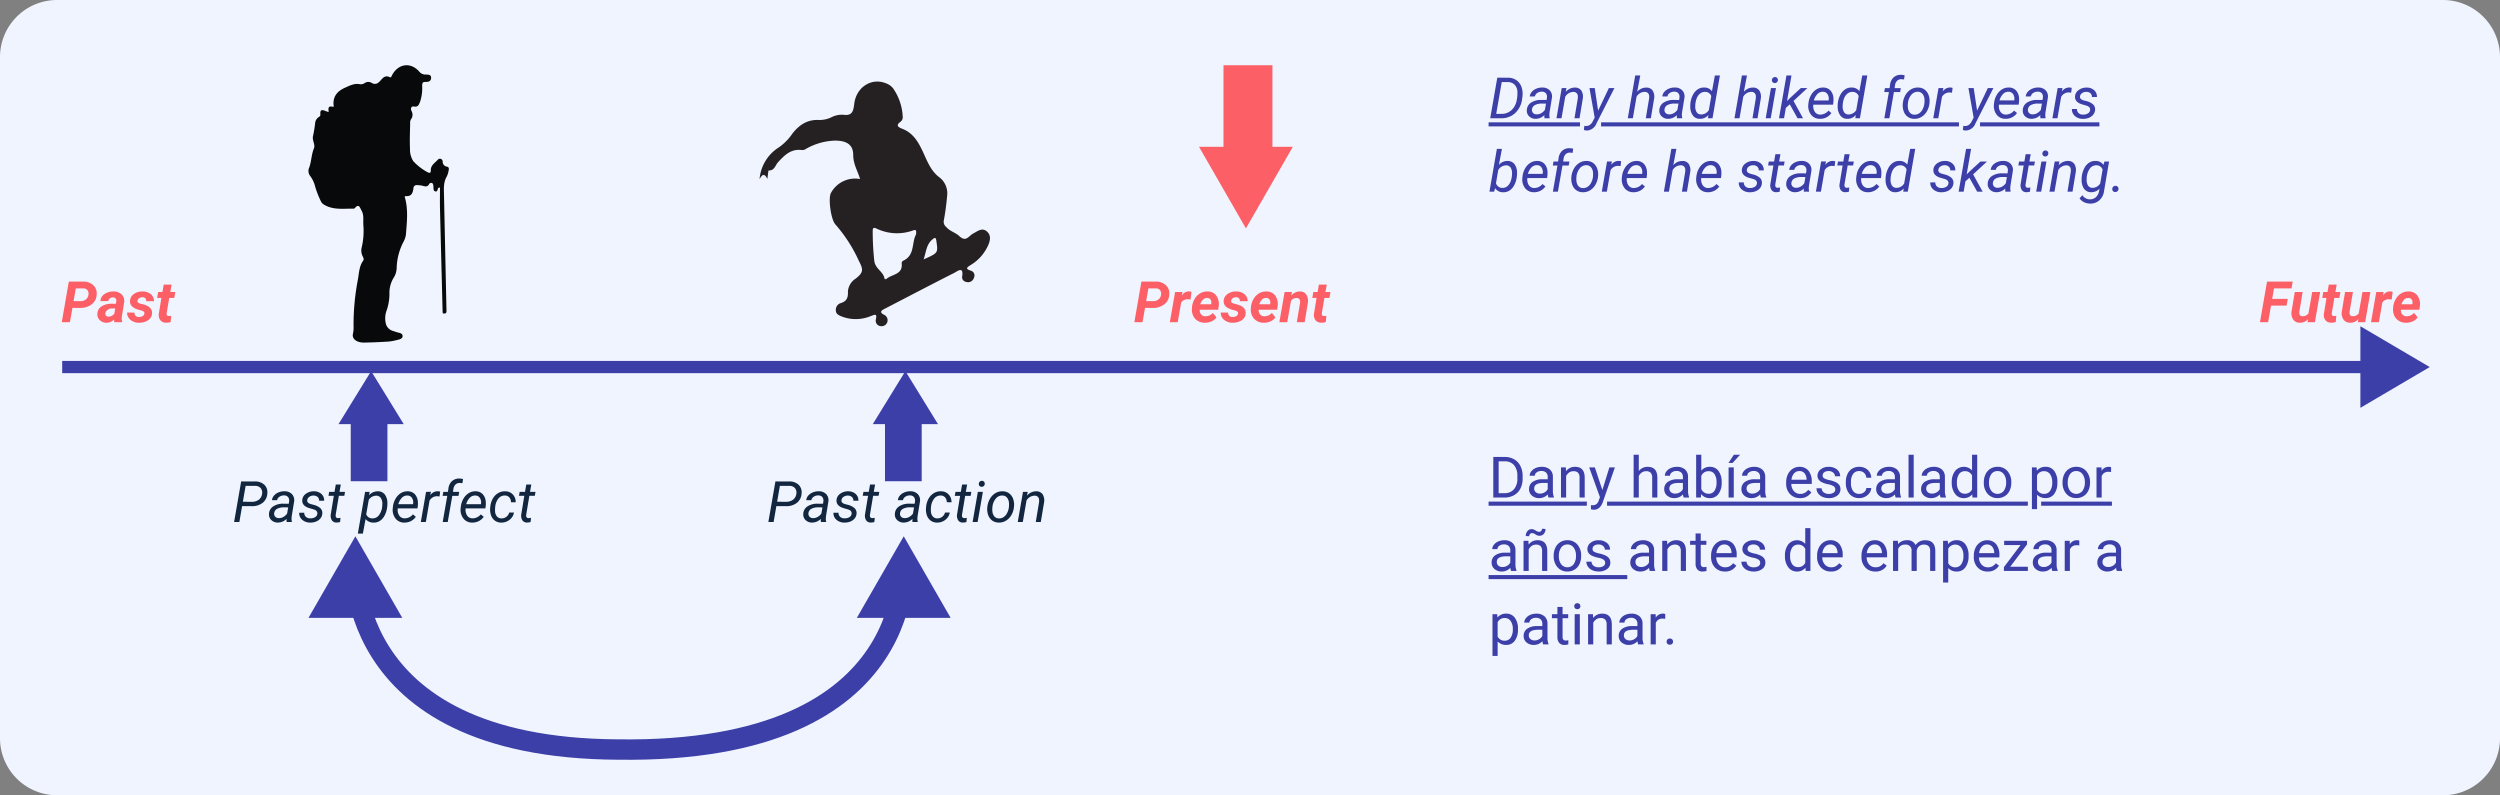 <svg xmlns="http://www.w3.org/2000/svg" width="613" height="195" viewBox="0 0 613 195">
  <rect x="0" y="0" width="613" height="195" fill="#808080" stroke="none"/>
  <g id="_1" data-name="1" transform="translate(-810 -432)">
    <path id="Path_184789" data-name="Path 184789" d="M14,0H467a14,14,0,0,1,14,14V181a14,14,0,0,1-14,14H14A14,14,0,0,1,0,181V14A14,14,0,0,1,14,0Z" transform="translate(942 432)" fill="#f0f4ff"/>
    <path id="Path_184790" data-name="Path 184790" d="M14,0H467a14,14,0,0,1,14,14V181a14,14,0,0,1-14,14H14A14,14,0,0,1,0,181V14A14,14,0,0,1,14,0Z" transform="translate(810 432)" fill="#f0f4ff"/>
    <path id="Path_184791" data-name="Path 184791" d="M2.762,11.493,2.146,15h-2L1.873,5.047l3.486.007a3.488,3.488,0,0,1,2.536.9A2.777,2.777,0,0,1,8.7,8.287a3.143,3.143,0,0,1-1.22,2.338,4.44,4.44,0,0,1-2.833.875Zm.28-1.661,1.668.014a2.109,2.109,0,0,0,1.34-.417A1.678,1.678,0,0,0,6.686,8.3a1.441,1.441,0,0,0-.229-1.135,1.24,1.24,0,0,0-.981-.451L3.589,6.708ZM13.05,15a2,2,0,0,1-.075-.67,2.505,2.505,0,0,1-1.887.807,2.27,2.27,0,0,1-1.61-.632,1.913,1.913,0,0,1-.6-1.528A2.211,2.211,0,0,1,9.9,11.121a4.608,4.608,0,0,1,2.594-.646l.9.014.1-.444a1.543,1.543,0,0,0,.021-.431.74.74,0,0,0-.243-.5.836.836,0,0,0-.55-.188,1.177,1.177,0,0,0-.766.222,1.077,1.077,0,0,0-.4.68l-1.935.007a2.15,2.15,0,0,1,.974-1.719,3.773,3.773,0,0,1,2.287-.646,2.727,2.727,0,0,1,1.969.749,2.19,2.19,0,0,1,.595,1.856l-.567,3.541-.034.438a2.111,2.111,0,0,0,.116.82l-.007.13Zm-1.483-1.36a1.765,1.765,0,0,0,1.456-.725l.239-1.278-.67-.007a1.872,1.872,0,0,0-1.538.649,1.131,1.131,0,0,0-.212.554.656.656,0,0,0,.154.584A.779.779,0,0,0,11.566,13.64Zm8.839-.725q.109-.547-.759-.793l-.622-.157q-2.208-.608-2.146-2.146A2.124,2.124,0,0,1,17.8,8.113a3.449,3.449,0,0,1,2.15-.646,3.094,3.094,0,0,1,2.023.663,2.184,2.184,0,0,1,.786,1.729L20.85,9.853a.843.843,0,0,0-.943-.964,1.358,1.358,0,0,0-.783.226.929.929,0,0,0-.407.608q-.1.547.827.772l.273.062a5.5,5.5,0,0,1,1.442.516,2.177,2.177,0,0,1,.769.721,1.785,1.785,0,0,1,.25,1.032,1.97,1.97,0,0,1-.455,1.23,2.782,2.782,0,0,1-1.189.813,4.144,4.144,0,0,1-1.589.267,3.122,3.122,0,0,1-2.051-.708,2.281,2.281,0,0,1-.834-1.794l1.818.014a1,1,0,0,0,1.135,1.073,1.614,1.614,0,0,0,.878-.219A.864.864,0,0,0,20.405,12.915Zm6.672-7.13L26.756,7.6h1.23l-.253,1.449H26.5l-.629,3.705a.942.942,0,0,0,.055.533q.1.185.465.2.109.007.588-.034l-.137,1.511a3.242,3.242,0,0,1-1.107.157,1.737,1.737,0,0,1-1.415-.595,2.149,2.149,0,0,1-.383-1.572l.636-3.9H23.529L23.782,7.6h1.046l.314-1.818Z" transform="translate(825 496)" fill="#fc5f65"/>
    <path id="Path_184792" data-name="Path 184792" d="M2.762,11.493,2.146,15h-2L1.873,5.047l3.486.007a3.488,3.488,0,0,1,2.536.9A2.777,2.777,0,0,1,8.7,8.287a3.143,3.143,0,0,1-1.22,2.338,4.44,4.44,0,0,1-2.833.875Zm.28-1.661,1.668.014a2.109,2.109,0,0,0,1.34-.417A1.678,1.678,0,0,0,6.686,8.3a1.441,1.441,0,0,0-.229-1.135,1.24,1.24,0,0,0-.981-.451L3.589,6.708Zm10.869-.376a3.98,3.98,0,0,0-.649-.068,1.869,1.869,0,0,0-1.634.772L10.773,15H8.846l1.285-7.4L11.942,7.6l-.178.9a2.034,2.034,0,0,1,1.723-1.046,2.812,2.812,0,0,1,.67.1Zm3.473,5.681a3.218,3.218,0,0,1-1.719-.475,2.88,2.88,0,0,1-1.118-1.285,3.582,3.582,0,0,1-.287-1.8l.021-.273a4.782,4.782,0,0,1,.629-1.982,3.8,3.8,0,0,1,1.354-1.391,3.349,3.349,0,0,1,1.832-.461,2.559,2.559,0,0,1,2.164,1.051,3.6,3.6,0,0,1,.557,2.591l-.109.842H16.174a1.587,1.587,0,0,0,.349,1.148,1.331,1.331,0,0,0,1.025.444,2.365,2.365,0,0,0,1.846-.82l.882,1.094a2.743,2.743,0,0,1-1.2.981A3.934,3.934,0,0,1,17.384,15.137ZM18,9.06a1.37,1.37,0,0,0-.947.335,2.943,2.943,0,0,0-.742,1.21h2.652L19,10.427a1.812,1.812,0,0,0,.007-.52.992.992,0,0,0-.335-.619A1.05,1.05,0,0,0,18,9.06Zm7.567,3.855q.109-.547-.759-.793l-.622-.157q-2.208-.608-2.146-2.146a2.124,2.124,0,0,1,.926-1.706,3.449,3.449,0,0,1,2.15-.646,3.094,3.094,0,0,1,2.023.663,2.184,2.184,0,0,1,.786,1.729l-1.914-.007a.843.843,0,0,0-.943-.964,1.358,1.358,0,0,0-.783.226.929.929,0,0,0-.407.608q-.1.547.827.772l.273.062a5.5,5.5,0,0,1,1.442.516,2.177,2.177,0,0,1,.769.721,1.785,1.785,0,0,1,.25,1.032,1.97,1.97,0,0,1-.455,1.23,2.782,2.782,0,0,1-1.189.813,4.144,4.144,0,0,1-1.589.267,3.122,3.122,0,0,1-2.051-.708,2.281,2.281,0,0,1-.834-1.794l1.818.014a1,1,0,0,0,1.135,1.073,1.614,1.614,0,0,0,.878-.219A.864.864,0,0,0,25.566,12.915Zm6.275,2.222a3.218,3.218,0,0,1-1.719-.475A2.88,2.88,0,0,1,29,13.376a3.582,3.582,0,0,1-.287-1.8l.021-.273a4.782,4.782,0,0,1,.629-1.982,3.8,3.8,0,0,1,1.354-1.391,3.349,3.349,0,0,1,1.832-.461,2.559,2.559,0,0,1,2.164,1.051,3.6,3.6,0,0,1,.557,2.591l-.109.842H30.632A1.587,1.587,0,0,0,30.98,13.1a1.331,1.331,0,0,0,1.025.444,2.365,2.365,0,0,0,1.846-.82l.882,1.094a2.743,2.743,0,0,1-1.2.981A3.934,3.934,0,0,1,31.842,15.137Zm.615-6.077a1.37,1.37,0,0,0-.947.335,2.943,2.943,0,0,0-.742,1.21h2.652l.041-.178a1.812,1.812,0,0,0,.007-.52.992.992,0,0,0-.335-.619A1.05,1.05,0,0,0,32.457,9.06ZM38.787,7.6l-.164.875a2.661,2.661,0,0,1,2.153-1,1.774,1.774,0,0,1,1.545.766,3.085,3.085,0,0,1,.362,2.064L41.9,15H39.977l.793-4.724a2.212,2.212,0,0,0,.014-.485.783.783,0,0,0-.875-.718,1.659,1.659,0,0,0-1.36.7L37.625,15H35.7l1.285-7.4Zm8.538-1.812L47,7.6h1.23l-.253,1.449h-1.23l-.629,3.705a.942.942,0,0,0,.055.533q.1.185.465.2.109.007.588-.034l-.137,1.511a3.242,3.242,0,0,1-1.107.157,1.737,1.737,0,0,1-1.415-.595,2.149,2.149,0,0,1-.383-1.572l.636-3.9H43.777L44.03,7.6h1.046l.314-1.818Z" transform="translate(1088 496)" fill="#fc5f65"/>
    <path id="Path_184793" data-name="Path 184793" d="M.4,13,2.133,3.047l2.584.007a3.588,3.588,0,0,1,2.1.608A3.356,3.356,0,0,1,8.073,5.34a5.217,5.217,0,0,1,.226,2.4l-.068.5A5.628,5.628,0,0,1,6.542,11.7,4.91,4.91,0,0,1,3.056,13ZM3.227,4.12l-1.354,7.8,1.265.007a3.554,3.554,0,0,0,2.458-.9A4.284,4.284,0,0,0,6.9,8.55a8.051,8.051,0,0,0,.164-2.14,2.606,2.606,0,0,0-.7-1.658,2.28,2.28,0,0,0-1.613-.625ZM13.713,13a1.657,1.657,0,0,1-.048-.39l.021-.39a3.032,3.032,0,0,1-2.16.916,2.21,2.21,0,0,1-1.589-.619A1.872,1.872,0,0,1,9.379,11a2.277,2.277,0,0,1,1.029-1.835,4.38,4.38,0,0,1,2.526-.66l1.292.007.082-.588a1.352,1.352,0,0,0-.256-1.049,1.237,1.237,0,0,0-.974-.4,1.908,1.908,0,0,0-1.125.311,1.324,1.324,0,0,0-.6.858l-1.244.007A1.983,1.983,0,0,1,10.616,6.5a2.943,2.943,0,0,1,1.142-.779A3.688,3.688,0,0,1,13.2,5.46a2.452,2.452,0,0,1,1.8.7,2.173,2.173,0,0,1,.54,1.788l-.6,3.664-.034.526a2.58,2.58,0,0,0,.082.745L14.971,13Zm-1.941-.957a2.158,2.158,0,0,0,1.125-.284,2.847,2.847,0,0,0,.913-.824l.267-1.524L13.139,9.4a3.547,3.547,0,0,0-1.791.369,1.36,1.36,0,0,0-.7,1.046,1.059,1.059,0,0,0,.243.865A1.156,1.156,0,0,0,11.771,12.043ZM19.1,5.6l-.178.937a2.916,2.916,0,0,1,2.27-1.066,1.835,1.835,0,0,1,1.545.725,2.815,2.815,0,0,1,.369,1.962L22.3,13H21.062l.813-4.862a2.592,2.592,0,0,0,.007-.621,1.022,1.022,0,0,0-1.128-.976A2.329,2.329,0,0,0,18.8,7.728L17.883,13H16.646l1.285-7.4Zm7.759,5.537L29.49,5.6h1.367L26.469,14.23a2.656,2.656,0,0,1-2.352,1.777,4.029,4.029,0,0,1-.745-.123l.109-1.025.321.034a1.622,1.622,0,0,0,1.015-.263,2.426,2.426,0,0,0,.755-.94l.444-.848L24.739,5.6h1.292Zm9.584-4.628a2.866,2.866,0,0,1,2.235-1.032,1.8,1.8,0,0,1,1.542.714,2.815,2.815,0,0,1,.373,1.965L39.785,13H38.548l.813-4.867a2.6,2.6,0,0,0,.007-.622,1.022,1.022,0,0,0-1.128-.978,2.276,2.276,0,0,0-1.955,1.189L35.369,13H34.132L35.957,2.5h1.237ZM46.2,13a1.657,1.657,0,0,1-.048-.39l.021-.39a3.032,3.032,0,0,1-2.16.916,2.21,2.21,0,0,1-1.589-.619A1.872,1.872,0,0,1,41.87,11,2.277,2.277,0,0,1,42.9,9.168a4.38,4.38,0,0,1,2.526-.66l1.292.007.082-.588a1.352,1.352,0,0,0-.256-1.049,1.237,1.237,0,0,0-.974-.4,1.908,1.908,0,0,0-1.125.311,1.324,1.324,0,0,0-.6.858L42.6,7.654A1.983,1.983,0,0,1,43.107,6.5a2.943,2.943,0,0,1,1.142-.779,3.688,3.688,0,0,1,1.442-.263,2.452,2.452,0,0,1,1.8.7,2.173,2.173,0,0,1,.54,1.788l-.6,3.664-.034.526a2.58,2.58,0,0,0,.082.745L47.462,13Zm-1.941-.957a2.158,2.158,0,0,0,1.125-.284,2.847,2.847,0,0,0,.913-.824l.267-1.524L45.63,9.4a3.547,3.547,0,0,0-1.791.369,1.36,1.36,0,0,0-.7,1.046,1.059,1.059,0,0,0,.243.865A1.156,1.156,0,0,0,44.263,12.043Zm5.229-2.755a5.755,5.755,0,0,1,.622-2.037,3.527,3.527,0,0,1,1.2-1.36,2.736,2.736,0,0,1,1.565-.431,2.31,2.31,0,0,1,1.9.9L55.487,2.5h1.237L54.906,13H53.778l.13-.793a2.727,2.727,0,0,1-2.16.93,2.043,2.043,0,0,1-1.634-.8,3.5,3.5,0,0,1-.656-2.082A6.648,6.648,0,0,1,49.492,9.288Zm1.189.707a2.563,2.563,0,0,0,.349,1.516,1.258,1.258,0,0,0,1.08.553,2.235,2.235,0,0,0,1.907-1.079l.588-3.414a1.535,1.535,0,0,0-1.49-1.038,1.875,1.875,0,0,0-1.289.44,2.849,2.849,0,0,0-.848,1.29A5.322,5.322,0,0,0,50.682,9.995ZM62.6,6.506a2.866,2.866,0,0,1,2.235-1.032,1.8,1.8,0,0,1,1.542.714,2.815,2.815,0,0,1,.373,1.965L65.946,13H64.709l.813-4.867a2.6,2.6,0,0,0,.007-.622A1.022,1.022,0,0,0,64.4,6.533a2.276,2.276,0,0,0-1.955,1.189L61.53,13H60.293L62.118,2.5h1.237ZM69.18,13h-1.23l1.285-7.4h1.23ZM70.2,2.9a.677.677,0,0,1,.523.188.7.7,0,0,1,.208.53.73.73,0,0,1-.731.745.682.682,0,0,1-.526-.185.669.669,0,0,1-.2-.52.775.775,0,0,1,.205-.533A.723.723,0,0,1,70.2,2.9Zm3.657,6.686-.971.868L72.447,13H71.21L73.035,2.5h1.237L73.179,8.775l.759-.766L76.563,5.6h1.606l-3.4,3.151L77.109,13H75.756Zm7.362,3.548a2.667,2.667,0,0,1-2.16-1.019A3.505,3.505,0,0,1,78.4,9.582l.034-.294a4.921,4.921,0,0,1,.653-2.01A3.8,3.8,0,0,1,80.4,5.908a3.054,3.054,0,0,1,1.668-.441,2.352,2.352,0,0,1,1.791.759,3.121,3.121,0,0,1,.711,1.982,5.793,5.793,0,0,1-.027.889l-.075.567H79.632a2.5,2.5,0,0,0,.332,1.709,1.57,1.57,0,0,0,1.357.731,2.631,2.631,0,0,0,2.023-.984l.711.6a3.253,3.253,0,0,1-1.2,1.049A3.4,3.4,0,0,1,81.218,13.137ZM82,6.5a1.807,1.807,0,0,0-1.336.52,3.693,3.693,0,0,0-.906,1.606l3.6.007.027-.109a2.024,2.024,0,0,0-.277-1.432A1.3,1.3,0,0,0,82,6.5Zm3.63,2.789a5.755,5.755,0,0,1,.622-2.037,3.527,3.527,0,0,1,1.2-1.36,2.736,2.736,0,0,1,1.565-.431,2.31,2.31,0,0,1,1.9.9L91.629,2.5h1.237L91.048,13H89.92l.13-.793a2.727,2.727,0,0,1-2.16.93,2.043,2.043,0,0,1-1.634-.8,3.5,3.5,0,0,1-.656-2.082A6.647,6.647,0,0,1,85.634,9.288Zm1.189.707a2.563,2.563,0,0,0,.349,1.516,1.258,1.258,0,0,0,1.08.553,2.235,2.235,0,0,0,1.907-1.079l.588-3.414a1.535,1.535,0,0,0-1.49-1.038,1.875,1.875,0,0,0-1.289.44,2.849,2.849,0,0,0-.848,1.29A5.321,5.321,0,0,0,86.823,9.995ZM97.036,13l1.121-6.419H97.016l.171-.978h1.135l.123-.875a2.9,2.9,0,0,1,.861-1.743,2.561,2.561,0,0,1,1.832-.643,4.274,4.274,0,0,1,.882.117l-.15,1.038a4.057,4.057,0,0,0-.663-.082,1.412,1.412,0,0,0-1.042.4,1.814,1.814,0,0,0-.5,1.06l-.109.729h1.531l-.171.978H99.388L98.273,13Zm8.292-7.533a2.666,2.666,0,0,1,1.593.506A2.874,2.874,0,0,1,107.9,7.33a4.2,4.2,0,0,1,.215,1.89l-.014.15a4.975,4.975,0,0,1-.643,1.952,3.77,3.77,0,0,1-1.326,1.357,3.234,3.234,0,0,1-1.784.458,2.671,2.671,0,0,1-1.589-.506,2.809,2.809,0,0,1-.974-1.34,4.315,4.315,0,0,1-.219-1.866,5.04,5.04,0,0,1,.622-2.064,3.858,3.858,0,0,1,1.336-1.418A3.2,3.2,0,0,1,105.328,5.467Zm-2.516,3.965a4.2,4.2,0,0,0,0,.9,2.194,2.194,0,0,0,.482,1.285,1.447,1.447,0,0,0,1.1.5,1.971,1.971,0,0,0,1.135-.3,2.554,2.554,0,0,0,.875-.981,4.131,4.131,0,0,0,.458-1.456,6.557,6.557,0,0,0,.021-1.06,2.277,2.277,0,0,0-.5-1.306A1.479,1.479,0,0,0,105.28,6.5a2.016,2.016,0,0,0-1.627.752,3.715,3.715,0,0,0-.827,2.023Zm10.821-2.7-.581-.062a2.117,2.117,0,0,0-1.873,1.073L110.271,13h-1.237l1.285-7.4,1.2-.007-.185.861a2.211,2.211,0,0,1,1.853-1,2.27,2.27,0,0,1,.588.1Zm6.146,4.4,2.632-5.53h1.367L119.39,14.23a2.656,2.656,0,0,1-2.352,1.777,4.029,4.029,0,0,1-.745-.123l.109-1.025.321.034a1.622,1.622,0,0,0,1.015-.263,2.426,2.426,0,0,0,.755-.94l.444-.848L117.66,5.6h1.292Zm6.952,2a2.667,2.667,0,0,1-2.16-1.019,3.505,3.505,0,0,1-.656-2.536l.034-.294a4.921,4.921,0,0,1,.653-2.01,3.8,3.8,0,0,1,1.309-1.371,3.054,3.054,0,0,1,1.668-.441,2.352,2.352,0,0,1,1.791.759,3.121,3.121,0,0,1,.711,1.982,5.792,5.792,0,0,1-.027.889l-.075.567h-4.833a2.5,2.5,0,0,0,.332,1.709,1.57,1.57,0,0,0,1.357.731,2.631,2.631,0,0,0,2.023-.984l.711.6a3.253,3.253,0,0,1-1.2,1.049A3.4,3.4,0,0,1,126.731,13.137Zm.786-6.638a1.807,1.807,0,0,0-1.336.52,3.693,3.693,0,0,0-.906,1.606l3.6.007.027-.109a2.024,2.024,0,0,0-.277-1.432A1.3,1.3,0,0,0,127.518,6.5Zm7.8,6.5a1.657,1.657,0,0,1-.048-.39l.021-.39a3.032,3.032,0,0,1-2.16.916,2.21,2.21,0,0,1-1.589-.619A1.872,1.872,0,0,1,130.983,11a2.277,2.277,0,0,1,1.029-1.835,4.38,4.38,0,0,1,2.526-.66l1.292.007.082-.588a1.352,1.352,0,0,0-.256-1.049,1.237,1.237,0,0,0-.974-.4,1.908,1.908,0,0,0-1.125.311,1.324,1.324,0,0,0-.6.858l-1.244.007a1.983,1.983,0,0,1,.506-1.152,2.943,2.943,0,0,1,1.142-.779A3.688,3.688,0,0,1,134.8,5.46a2.452,2.452,0,0,1,1.8.7,2.173,2.173,0,0,1,.54,1.788l-.6,3.664-.034.526a2.581,2.581,0,0,0,.082.745l-.014.116Zm-1.941-.957a2.158,2.158,0,0,0,1.125-.284,2.847,2.847,0,0,0,.913-.824l.267-1.524-.937-.007a3.547,3.547,0,0,0-1.791.369,1.36,1.36,0,0,0-.7,1.046,1.059,1.059,0,0,0,.243.865A1.156,1.156,0,0,0,133.376,12.043Zm9.475-5.312-.581-.062A2.117,2.117,0,0,0,140.4,7.743L139.487,13H138.25l1.285-7.4,1.2-.007-.185.861a2.212,2.212,0,0,1,1.853-1,2.27,2.27,0,0,1,.588.1ZM147.492,11q.1-.766-.841-1.08l-1.285-.376q-1.627-.561-1.572-1.859a2.048,2.048,0,0,1,.892-1.6,3.177,3.177,0,0,1,1.986-.612,2.649,2.649,0,0,1,1.822.653,2.068,2.068,0,0,1,.673,1.665l-1.23-.007a1.154,1.154,0,0,0-.349-.9,1.379,1.379,0,0,0-.964-.362,1.8,1.8,0,0,0-1.107.314,1.151,1.151,0,0,0-.5.807q-.089.643.786.937l.622.171a4.005,4.005,0,0,1,1.8.854,1.632,1.632,0,0,1,.492,1.306,2.074,2.074,0,0,1-.451,1.2,2.58,2.58,0,0,1-1.094.783,3.658,3.658,0,0,1-1.456.25,2.885,2.885,0,0,1-1.941-.687,2.124,2.124,0,0,1-.738-1.733l1.237.007a1.311,1.311,0,0,0,.4,1,1.515,1.515,0,0,0,1.087.376,2.132,2.132,0,0,0,1.169-.284A1.091,1.091,0,0,0,147.492,11ZM0,14H22.413v1H0Zm27.586,0h87.748v1H27.586Zm92.921,0h29.262v1H120.507ZM6.925,27.336A5.763,5.763,0,0,1,6.3,29.38a3.484,3.484,0,0,1-1.176,1.347,2.676,2.676,0,0,1-1.531.417,2.284,2.284,0,0,1-1.989-1L1.354,31H.212L2.037,20.5H3.274l-.745,3.924a2.719,2.719,0,0,1,2.16-.957,2.063,2.063,0,0,1,1.661.786,3.46,3.46,0,0,1,.629,2.092,6.442,6.442,0,0,1-.041.848Zm-1.176-.714A2.633,2.633,0,0,0,5.414,25.1a1.282,1.282,0,0,0-1.087-.556A2.252,2.252,0,0,0,2.372,25.7l-.554,3.216A1.574,1.574,0,0,0,3.356,30.07a1.8,1.8,0,0,0,1.268-.43,2.81,2.81,0,0,0,.824-1.28A5.756,5.756,0,0,0,5.749,26.622ZM11.1,31.137a2.667,2.667,0,0,1-2.16-1.019,3.505,3.505,0,0,1-.656-2.536l.034-.294a4.921,4.921,0,0,1,.653-2.01,3.8,3.8,0,0,1,1.309-1.371,3.054,3.054,0,0,1,1.668-.441,2.352,2.352,0,0,1,1.791.759,3.121,3.121,0,0,1,.711,1.982,5.793,5.793,0,0,1-.027.889l-.075.567H9.516a2.5,2.5,0,0,0,.332,1.709A1.57,1.57,0,0,0,11.2,30.1a2.631,2.631,0,0,0,2.023-.984l.711.6a3.253,3.253,0,0,1-1.2,1.049A3.4,3.4,0,0,1,11.1,31.137Zm.786-6.638a1.807,1.807,0,0,0-1.336.52,3.693,3.693,0,0,0-.906,1.606l3.6.007.027-.109a2.024,2.024,0,0,0-.277-1.432A1.3,1.3,0,0,0,11.888,24.5ZM15.764,31l1.121-6.419H15.743l.171-.978h1.135l.123-.875a2.9,2.9,0,0,1,.861-1.743,2.561,2.561,0,0,1,1.832-.643,4.274,4.274,0,0,1,.882.117L20.6,21.5a4.057,4.057,0,0,0-.663-.082,1.412,1.412,0,0,0-1.042.4,1.814,1.814,0,0,0-.5,1.06l-.109.729h1.531l-.171.978H18.115L17,31Zm8.292-7.533a2.666,2.666,0,0,1,1.593.506,2.874,2.874,0,0,1,.981,1.357,4.2,4.2,0,0,1,.215,1.89l-.014.15a4.975,4.975,0,0,1-.643,1.952,3.77,3.77,0,0,1-1.326,1.357,3.234,3.234,0,0,1-1.784.458,2.671,2.671,0,0,1-1.589-.506,2.809,2.809,0,0,1-.974-1.34,4.314,4.314,0,0,1-.219-1.866,5.04,5.04,0,0,1,.622-2.064,3.858,3.858,0,0,1,1.336-1.418A3.2,3.2,0,0,1,24.056,23.467ZM21.54,27.432a4.2,4.2,0,0,0,0,.9,2.194,2.194,0,0,0,.482,1.285,1.447,1.447,0,0,0,1.1.5,1.971,1.971,0,0,0,1.135-.3,2.554,2.554,0,0,0,.875-.981,4.131,4.131,0,0,0,.458-1.456,6.557,6.557,0,0,0,.021-1.06,2.277,2.277,0,0,0-.5-1.306,1.479,1.479,0,0,0-1.107-.506,2.016,2.016,0,0,0-1.627.752,3.715,3.715,0,0,0-.827,2.023Zm10.821-2.7-.581-.062a2.117,2.117,0,0,0-1.873,1.073L29,31H27.761l1.285-7.4,1.2-.007-.185.861a2.211,2.211,0,0,1,1.853-1,2.27,2.27,0,0,1,.588.1Zm3.131,6.405a2.667,2.667,0,0,1-2.16-1.019,3.505,3.505,0,0,1-.656-2.536l.034-.294a4.921,4.921,0,0,1,.653-2.01,3.8,3.8,0,0,1,1.309-1.371,3.054,3.054,0,0,1,1.668-.441,2.352,2.352,0,0,1,1.791.759,3.121,3.121,0,0,1,.711,1.982,5.793,5.793,0,0,1-.027.889l-.075.567H33.906a2.5,2.5,0,0,0,.332,1.709,1.57,1.57,0,0,0,1.357.731,2.631,2.631,0,0,0,2.023-.984l.711.6a3.253,3.253,0,0,1-1.2,1.049A3.4,3.4,0,0,1,35.492,31.137Zm.786-6.638a1.807,1.807,0,0,0-1.336.52,3.693,3.693,0,0,0-.906,1.606l3.6.007.027-.109a2.024,2.024,0,0,0-.277-1.432A1.3,1.3,0,0,0,36.278,24.5Zm9.017.007a2.866,2.866,0,0,1,2.235-1.032,1.8,1.8,0,0,1,1.542.714,2.815,2.815,0,0,1,.373,1.965L48.638,31H47.4l.813-4.867a2.6,2.6,0,0,0,.007-.622,1.022,1.022,0,0,0-1.128-.978,2.276,2.276,0,0,0-1.955,1.189L44.222,31H42.984L44.81,20.5h1.237Zm8.436,6.631a2.667,2.667,0,0,1-2.16-1.019,3.505,3.505,0,0,1-.656-2.536l.034-.294a4.921,4.921,0,0,1,.653-2.01,3.8,3.8,0,0,1,1.309-1.371,3.054,3.054,0,0,1,1.668-.441,2.352,2.352,0,0,1,1.791.759,3.121,3.121,0,0,1,.711,1.982,5.793,5.793,0,0,1-.027.889l-.075.567H52.145a2.5,2.5,0,0,0,.332,1.709,1.57,1.57,0,0,0,1.357.731,2.631,2.631,0,0,0,2.023-.984l.711.6a3.253,3.253,0,0,1-1.2,1.049A3.4,3.4,0,0,1,53.73,31.137Zm.786-6.638a1.807,1.807,0,0,0-1.336.52,3.693,3.693,0,0,0-.906,1.606l3.6.007.027-.109a2.024,2.024,0,0,0-.277-1.432A1.3,1.3,0,0,0,54.517,24.5ZM65.8,29q.1-.766-.841-1.08l-1.285-.376Q62.05,26.98,62.1,25.682a2.048,2.048,0,0,1,.892-1.6,3.177,3.177,0,0,1,1.986-.612,2.649,2.649,0,0,1,1.822.653,2.068,2.068,0,0,1,.673,1.665l-1.23-.007a1.154,1.154,0,0,0-.349-.9,1.379,1.379,0,0,0-.964-.362,1.8,1.8,0,0,0-1.107.314,1.151,1.151,0,0,0-.5.807q-.089.643.786.937l.622.171a4.005,4.005,0,0,1,1.8.854,1.632,1.632,0,0,1,.492,1.306,2.074,2.074,0,0,1-.451,1.2,2.58,2.58,0,0,1-1.094.783,3.658,3.658,0,0,1-1.456.25,2.885,2.885,0,0,1-1.941-.687,2.124,2.124,0,0,1-.738-1.733l1.237.007a1.311,1.311,0,0,0,.4,1,1.515,1.515,0,0,0,1.087.376,2.132,2.132,0,0,0,1.169-.284A1.091,1.091,0,0,0,65.8,29Zm5.756-7.185L71.244,23.6h1.347l-.171.978H71.08l-.772,4.6a1.6,1.6,0,0,0-.007.328.521.521,0,0,0,.581.533,3.544,3.544,0,0,0,.6-.068l-.1,1.032a3.366,3.366,0,0,1-.9.123,1.292,1.292,0,0,1-1.107-.543,2.1,2.1,0,0,1-.287-1.425l.752-4.58H68.537l.171-.978h1.306l.314-1.791ZM77.321,31a1.657,1.657,0,0,1-.048-.39l.021-.39a3.032,3.032,0,0,1-2.16.916,2.21,2.21,0,0,1-1.589-.619A1.872,1.872,0,0,1,72.987,29a2.277,2.277,0,0,1,1.029-1.835,4.38,4.38,0,0,1,2.526-.66l1.292.007.082-.588a1.352,1.352,0,0,0-.256-1.049,1.237,1.237,0,0,0-.974-.4,1.908,1.908,0,0,0-1.125.311,1.324,1.324,0,0,0-.6.858l-1.244.007a1.983,1.983,0,0,1,.506-1.152,2.943,2.943,0,0,1,1.142-.779,3.688,3.688,0,0,1,1.442-.263,2.452,2.452,0,0,1,1.8.7,2.173,2.173,0,0,1,.54,1.788l-.6,3.664-.034.526a2.58,2.58,0,0,0,.082.745L78.579,31Zm-1.941-.957a2.158,2.158,0,0,0,1.125-.284,2.847,2.847,0,0,0,.913-.824l.267-1.524-.937-.007a3.547,3.547,0,0,0-1.791.369,1.36,1.36,0,0,0-.7,1.046,1.059,1.059,0,0,0,.243.865A1.156,1.156,0,0,0,75.38,30.043Zm9.475-5.312-.581-.062A2.117,2.117,0,0,0,82.4,25.743L81.491,31H80.254l1.285-7.4,1.2-.007-.185.861a2.211,2.211,0,0,1,1.853-1,2.27,2.27,0,0,1,.588.1Zm3.671-2.919L88.211,23.6h1.347l-.171.978h-1.34l-.772,4.6a1.6,1.6,0,0,0-.007.328.521.521,0,0,0,.581.533,3.544,3.544,0,0,0,.6-.068l-.1,1.032a3.366,3.366,0,0,1-.9.123,1.292,1.292,0,0,1-1.107-.543,2.1,2.1,0,0,1-.287-1.425l.752-4.58H85.5l.171-.978H86.98l.314-1.791Zm4.437,9.324a2.667,2.667,0,0,1-2.16-1.019,3.505,3.505,0,0,1-.656-2.536l.034-.294a4.921,4.921,0,0,1,.653-2.01,3.8,3.8,0,0,1,1.309-1.371,3.054,3.054,0,0,1,1.668-.441,2.352,2.352,0,0,1,1.791.759,3.121,3.121,0,0,1,.711,1.982,5.793,5.793,0,0,1-.027.889l-.075.567H91.376a2.5,2.5,0,0,0,.332,1.709,1.57,1.57,0,0,0,1.357.731,2.631,2.631,0,0,0,2.023-.984l.711.6a3.253,3.253,0,0,1-1.2,1.049A3.4,3.4,0,0,1,92.962,31.137Zm.786-6.638a1.807,1.807,0,0,0-1.336.52,3.693,3.693,0,0,0-.906,1.606l3.6.007.027-.109a2.024,2.024,0,0,0-.277-1.432A1.3,1.3,0,0,0,93.748,24.5Zm3.63,2.789A5.755,5.755,0,0,1,98,25.251a3.527,3.527,0,0,1,1.2-1.36,2.736,2.736,0,0,1,1.565-.431,2.31,2.31,0,0,1,1.9.9l.711-3.862h1.237L102.792,31h-1.128l.13-.793a2.727,2.727,0,0,1-2.16.93,2.043,2.043,0,0,1-1.634-.8,3.5,3.5,0,0,1-.656-2.082A6.647,6.647,0,0,1,97.378,27.288Zm1.189.707a2.563,2.563,0,0,0,.349,1.516,1.258,1.258,0,0,0,1.08.553,2.235,2.235,0,0,0,1.907-1.079l.588-3.414A1.535,1.535,0,0,0,101,24.533a1.875,1.875,0,0,0-1.289.44,2.849,2.849,0,0,0-.848,1.29A5.321,5.321,0,0,0,98.567,27.995Zm14.191,1q.1-.766-.841-1.08l-1.285-.376q-1.627-.561-1.572-1.859a2.048,2.048,0,0,1,.892-1.6,3.177,3.177,0,0,1,1.986-.612,2.649,2.649,0,0,1,1.822.653,2.068,2.068,0,0,1,.673,1.665l-1.23-.007a1.154,1.154,0,0,0-.349-.9,1.379,1.379,0,0,0-.964-.362,1.8,1.8,0,0,0-1.107.314,1.151,1.151,0,0,0-.5.807q-.089.643.786.937l.622.171a4.005,4.005,0,0,1,1.8.854,1.632,1.632,0,0,1,.492,1.306,2.074,2.074,0,0,1-.451,1.2,2.58,2.58,0,0,1-1.094.783,3.658,3.658,0,0,1-1.456.25,2.885,2.885,0,0,1-1.941-.687,2.124,2.124,0,0,1-.738-1.733l1.237.007a1.311,1.311,0,0,0,.4,1,1.515,1.515,0,0,0,1.087.376,2.132,2.132,0,0,0,1.169-.284A1.091,1.091,0,0,0,112.759,29Zm5.141-1.408-.971.868L116.491,31h-1.237l1.825-10.5h1.237l-1.094,6.275.759-.766,2.625-2.406h1.606l-3.4,3.151L121.153,31H119.8ZM126.725,31a1.657,1.657,0,0,1-.048-.39l.021-.39a3.032,3.032,0,0,1-2.16.916,2.21,2.21,0,0,1-1.589-.619A1.872,1.872,0,0,1,122.391,29a2.277,2.277,0,0,1,1.029-1.835,4.38,4.38,0,0,1,2.526-.66l1.292.007.082-.588a1.352,1.352,0,0,0-.256-1.049,1.237,1.237,0,0,0-.974-.4,1.908,1.908,0,0,0-1.125.311,1.324,1.324,0,0,0-.6.858l-1.244.007a1.983,1.983,0,0,1,.506-1.152,2.943,2.943,0,0,1,1.142-.779,3.688,3.688,0,0,1,1.442-.263,2.452,2.452,0,0,1,1.8.7,2.173,2.173,0,0,1,.54,1.788l-.6,3.664-.034.526a2.58,2.58,0,0,0,.082.745l-.014.116Zm-1.941-.957a2.158,2.158,0,0,0,1.125-.284,2.847,2.847,0,0,0,.913-.824l.267-1.524-.937-.007a3.547,3.547,0,0,0-1.791.369,1.36,1.36,0,0,0-.7,1.046,1.059,1.059,0,0,0,.243.865A1.156,1.156,0,0,0,124.783,30.043Zm8.142-8.23L132.61,23.6h1.347l-.171.978h-1.34l-.772,4.6a1.6,1.6,0,0,0-.007.328.521.521,0,0,0,.581.533,3.544,3.544,0,0,0,.6-.068l-.1,1.032a3.366,3.366,0,0,1-.9.123,1.292,1.292,0,0,1-1.107-.543,2.1,2.1,0,0,1-.287-1.425l.752-4.58H129.9l.171-.978h1.306l.314-1.791ZM135.5,31h-1.23l1.285-7.4h1.23Zm1.019-10.1a.677.677,0,0,1,.523.188.7.7,0,0,1,.208.53.73.73,0,0,1-.731.745.682.682,0,0,1-.526-.185.669.669,0,0,1-.2-.52.776.776,0,0,1,.205-.533A.723.723,0,0,1,136.521,20.9Zm3.459,2.693-.178.937a2.916,2.916,0,0,1,2.27-1.066,1.835,1.835,0,0,1,1.545.725,2.815,2.815,0,0,1,.369,1.962L143.179,31h-1.237l.813-4.862a2.592,2.592,0,0,0,.007-.621,1.022,1.022,0,0,0-1.128-.976,2.329,2.329,0,0,0-1.955,1.188L138.763,31h-1.237l1.285-7.4Zm5.469,3.691a6.028,6.028,0,0,1,.653-2.1,3.415,3.415,0,0,1,1.189-1.319,2.757,2.757,0,0,1,1.535-.407,2.276,2.276,0,0,1,1.941.971l.246-.827h1.135l-1.23,7.239a3.6,3.6,0,0,1-1.148,2.266,3.235,3.235,0,0,1-2.345.81,3.329,3.329,0,0,1-1.439-.355,2.736,2.736,0,0,1-1.083-.937l.7-.759a2.219,2.219,0,0,0,3.264.526,2.54,2.54,0,0,0,.81-1.477l.137-.656a2.8,2.8,0,0,1-2.112.875,2.175,2.175,0,0,1-1.2-.373,2.265,2.265,0,0,1-.79-1.019,4.164,4.164,0,0,1-.308-1.487A7.643,7.643,0,0,1,145.448,27.288Zm1.2.7a2.6,2.6,0,0,0,.338,1.512,1.279,1.279,0,0,0,1.083.563,2.241,2.241,0,0,0,1.907-1.086l.581-3.393a1.554,1.554,0,0,0-1.483-1.051,1.919,1.919,0,0,0-1.651.819,4.268,4.268,0,0,0-.762,2.287Zm7.041,1.577a.74.74,0,0,1,.554.205.706.706,0,0,1,.212.547.739.739,0,0,1-.226.543.813.813,0,0,1-.547.222.689.689,0,0,1-.752-.725.765.765,0,0,1,.759-.793Z" transform="translate(1175 448)" fill="#3c3fa7"/>
    <path id="Path_184794" data-name="Path 184794" d="M1.155,13V3.047h2.81a4.523,4.523,0,0,1,2.3.574A3.884,3.884,0,0,1,7.8,5.255a5.318,5.318,0,0,1,.55,2.434v.636a5.336,5.336,0,0,1-.543,2.468,3.823,3.823,0,0,1-1.552,1.627A4.811,4.811,0,0,1,3.91,13ZM2.468,4.12v7.807H3.849a3,3,0,0,0,2.362-.944,3.9,3.9,0,0,0,.844-2.689V7.712a3.963,3.963,0,0,0-.8-2.637A2.834,2.834,0,0,0,4,4.12ZM14.7,13a2.657,2.657,0,0,1-.178-.779,2.822,2.822,0,0,1-2.105.916,2.611,2.611,0,0,1-1.794-.619,2,2,0,0,1-.7-1.569A2.091,2.091,0,0,1,10.8,9.155a4.142,4.142,0,0,1,2.471-.639h1.23V7.935a1.42,1.42,0,0,0-.4-1.056,1.593,1.593,0,0,0-1.169-.393,1.844,1.844,0,0,0-1.135.342,1.007,1.007,0,0,0-.458.827H10.076a1.745,1.745,0,0,1,.393-1.07,2.683,2.683,0,0,1,1.066-.817,3.588,3.588,0,0,1,1.48-.3,2.924,2.924,0,0,1,2,.639,2.306,2.306,0,0,1,.752,1.76v3.4a4.162,4.162,0,0,0,.26,1.62V13Zm-2.1-.964a2.223,2.223,0,0,0,1.128-.308,1.861,1.861,0,0,0,.772-.8V9.411h-.991q-2.324,0-2.324,1.36a1.151,1.151,0,0,0,.4.93A1.524,1.524,0,0,0,12.605,12.036ZM18.949,5.6l.041.93a2.7,2.7,0,0,1,2.215-1.066q2.345,0,2.365,2.646V13H22.306V8.105a1.7,1.7,0,0,0-.366-1.183,1.466,1.466,0,0,0-1.118-.383,1.825,1.825,0,0,0-1.08.328,2.228,2.228,0,0,0-.725.861V13H17.753V5.6ZM27.9,11.147,29.62,5.6h1.354L28,14.142q-.69,1.846-2.194,1.846l-.239-.021-.472-.089V14.853l.342.027a1.683,1.683,0,0,0,1-.26,1.88,1.88,0,0,0,.591-.95l.28-.752L24.671,5.6h1.381ZM36.832,6.5A2.689,2.689,0,0,1,39.02,5.467q2.345,0,2.365,2.646V13H40.12V8.105a1.7,1.7,0,0,0-.366-1.183,1.466,1.466,0,0,0-1.118-.383,1.825,1.825,0,0,0-1.08.328,2.228,2.228,0,0,0-.725.861V13H35.567V2.5h1.265ZM47.845,13a2.657,2.657,0,0,1-.178-.779,2.822,2.822,0,0,1-2.105.916,2.611,2.611,0,0,1-1.794-.619,2,2,0,0,1-.7-1.569,2.091,2.091,0,0,1,.878-1.794,4.142,4.142,0,0,1,2.471-.639h1.23V7.935a1.42,1.42,0,0,0-.4-1.056,1.593,1.593,0,0,0-1.169-.393,1.844,1.844,0,0,0-1.135.342,1.007,1.007,0,0,0-.458.827H43.217a1.745,1.745,0,0,1,.393-1.07,2.683,2.683,0,0,1,1.066-.817,3.588,3.588,0,0,1,1.48-.3,2.924,2.924,0,0,1,2,.639,2.306,2.306,0,0,1,.752,1.76v3.4a4.162,4.162,0,0,0,.26,1.62V13Zm-2.1-.964a2.223,2.223,0,0,0,1.128-.308,1.861,1.861,0,0,0,.772-.8V9.411h-.991q-2.324,0-2.324,1.36a1.151,1.151,0,0,0,.4.93A1.524,1.524,0,0,0,45.746,12.036ZM57.155,9.384a4.4,4.4,0,0,1-.779,2.724,2.49,2.49,0,0,1-2.092,1.029,2.578,2.578,0,0,1-2.167-.991L52.056,13H50.894V2.5h1.265V6.417a2.564,2.564,0,0,1,2.112-.95,2.505,2.505,0,0,1,2.116,1.019,4.53,4.53,0,0,1,.769,2.789ZM55.891,9.24a3.417,3.417,0,0,0-.5-2,1.652,1.652,0,0,0-1.436-.7,1.857,1.857,0,0,0-1.8,1.162v3.2a1.909,1.909,0,0,0,1.812,1.162,1.643,1.643,0,0,0,1.415-.7A3.634,3.634,0,0,0,55.891,9.24ZM60.122,13H58.851V5.6h1.271Zm.014-10.493h1.531l-1.832,2.01-1.019,0ZM66.773,13a2.657,2.657,0,0,1-.178-.779,2.822,2.822,0,0,1-2.105.916,2.611,2.611,0,0,1-1.794-.619,2,2,0,0,1-.7-1.569,2.091,2.091,0,0,1,.878-1.794,4.142,4.142,0,0,1,2.471-.639h1.23V7.935a1.42,1.42,0,0,0-.4-1.056,1.593,1.593,0,0,0-1.169-.393,1.844,1.844,0,0,0-1.135.342,1.007,1.007,0,0,0-.458.827H62.146a1.745,1.745,0,0,1,.393-1.07A2.683,2.683,0,0,1,63.6,5.768a3.588,3.588,0,0,1,1.48-.3,2.924,2.924,0,0,1,2,.639,2.306,2.306,0,0,1,.752,1.76v3.4a4.162,4.162,0,0,0,.26,1.62V13Zm-2.1-.964a2.223,2.223,0,0,0,1.128-.308,1.861,1.861,0,0,0,.772-.8V9.411h-.991q-2.324,0-2.324,1.36a1.151,1.151,0,0,0,.4.93A1.524,1.524,0,0,0,64.675,12.036Zm11.683,1.1a3.232,3.232,0,0,1-2.447-.988,3.666,3.666,0,0,1-.943-2.642V9.274a4.438,4.438,0,0,1,.42-1.965,3.28,3.28,0,0,1,1.176-1.354A2.956,2.956,0,0,1,76.2,5.467a2.77,2.77,0,0,1,2.242.95,4.114,4.114,0,0,1,.8,2.721v.526H74.231a2.629,2.629,0,0,0,.639,1.767,2.009,2.009,0,0,0,1.555.673,2.2,2.2,0,0,0,1.135-.273,2.851,2.851,0,0,0,.813-.725l.772.6A3.106,3.106,0,0,1,76.357,13.137ZM76.2,6.506a1.687,1.687,0,0,0-1.285.557,2.708,2.708,0,0,0-.643,1.562h3.705v-.1a2.409,2.409,0,0,0-.52-1.494A1.588,1.588,0,0,0,76.2,6.506Zm8.812,4.532a.931.931,0,0,0-.386-.8,3.718,3.718,0,0,0-1.347-.489,6.367,6.367,0,0,1-1.524-.492,2.169,2.169,0,0,1-.834-.684,1.635,1.635,0,0,1-.27-.943A1.919,1.919,0,0,1,81.419,6.1a3,3,0,0,1,1.965-.629,3.091,3.091,0,0,1,2.041.649,2.063,2.063,0,0,1,.783,1.661H84.937a1.142,1.142,0,0,0-.441-.9,1.652,1.652,0,0,0-1.111-.376,1.729,1.729,0,0,0-1.08.3.947.947,0,0,0-.39.786.767.767,0,0,0,.362.69,4.458,4.458,0,0,0,1.309.444,6.821,6.821,0,0,1,1.535.506,2.239,2.239,0,0,1,.872.708,1.74,1.74,0,0,1,.284,1.008,1.893,1.893,0,0,1-.793,1.589,3.326,3.326,0,0,1-2.058.6,3.725,3.725,0,0,1-1.572-.314,2.557,2.557,0,0,1-1.07-.878,2.117,2.117,0,0,1-.386-1.22h1.265a1.309,1.309,0,0,0,.509,1.008,1.976,1.976,0,0,0,1.254.373,2.039,2.039,0,0,0,1.152-.291A.893.893,0,0,0,85.012,11.038ZM90.891,12.1a1.822,1.822,0,0,0,1.183-.41,1.443,1.443,0,0,0,.561-1.025h1.2a2.293,2.293,0,0,1-.437,1.21,2.882,2.882,0,0,1-1.077.916,3.107,3.107,0,0,1-1.425.342,3.047,3.047,0,0,1-2.4-1.008A4.016,4.016,0,0,1,87.6,9.37V9.158a4.453,4.453,0,0,1,.4-1.921A3.02,3.02,0,0,1,89.13,5.932a3.233,3.233,0,0,1,1.753-.465,2.966,2.966,0,0,1,2.068.745,2.663,2.663,0,0,1,.878,1.935h-1.2a1.743,1.743,0,0,0-.543-1.179,1.691,1.691,0,0,0-1.207-.461A1.77,1.77,0,0,0,89.39,7.2a3.259,3.259,0,0,0-.53,2.006v.239a3.194,3.194,0,0,0,.526,1.969A1.779,1.779,0,0,0,90.891,12.1Zm8.928.9a2.657,2.657,0,0,1-.178-.779,2.822,2.822,0,0,1-2.105.916,2.611,2.611,0,0,1-1.794-.619,2,2,0,0,1-.7-1.569,2.091,2.091,0,0,1,.878-1.794,4.141,4.141,0,0,1,2.471-.639h1.23V7.935a1.42,1.42,0,0,0-.4-1.056,1.593,1.593,0,0,0-1.169-.393,1.844,1.844,0,0,0-1.135.342,1.007,1.007,0,0,0-.458.827H95.19a1.745,1.745,0,0,1,.393-1.07,2.683,2.683,0,0,1,1.066-.817,3.588,3.588,0,0,1,1.48-.3,2.924,2.924,0,0,1,2,.639,2.306,2.306,0,0,1,.752,1.76v3.4a4.162,4.162,0,0,0,.26,1.62V13Zm-2.1-.964a2.223,2.223,0,0,0,1.128-.308,1.861,1.861,0,0,0,.772-.8V9.411h-.991q-2.324,0-2.324,1.36a1.151,1.151,0,0,0,.4.93A1.524,1.524,0,0,0,97.72,12.036Zm6.521.964h-1.265V2.5h1.265Zm6.59,0a2.657,2.657,0,0,1-.178-.779,2.822,2.822,0,0,1-2.105.916,2.611,2.611,0,0,1-1.794-.619,2,2,0,0,1-.7-1.569,2.091,2.091,0,0,1,.878-1.794,4.141,4.141,0,0,1,2.471-.639h1.23V7.935a1.42,1.42,0,0,0-.4-1.056,1.593,1.593,0,0,0-1.169-.393,1.844,1.844,0,0,0-1.135.342,1.007,1.007,0,0,0-.458.827H106.2a1.745,1.745,0,0,1,.393-1.07,2.683,2.683,0,0,1,1.066-.817,3.588,3.588,0,0,1,1.48-.3,2.924,2.924,0,0,1,2,.639,2.306,2.306,0,0,1,.752,1.76v3.4a4.162,4.162,0,0,0,.26,1.62V13Zm-2.1-.964a2.223,2.223,0,0,0,1.128-.308,1.861,1.861,0,0,0,.772-.8V9.411h-.991q-2.324,0-2.324,1.36a1.151,1.151,0,0,0,.4.93A1.524,1.524,0,0,0,108.732,12.036Zm4.84-2.8a4.333,4.333,0,0,1,.807-2.738,2.745,2.745,0,0,1,4.17-.147V2.5h1.265V13h-1.162l-.062-.793a2.575,2.575,0,0,1-2.112.93,2.526,2.526,0,0,1-2.1-1.053,4.382,4.382,0,0,1-.81-2.748Zm1.265.144a3.281,3.281,0,0,0,.52,1.969,1.68,1.68,0,0,0,1.436.711,1.845,1.845,0,0,0,1.757-1.08v-3.4a1.859,1.859,0,0,0-1.743-1.046,1.687,1.687,0,0,0-1.449.718A3.612,3.612,0,0,0,114.837,9.384Zm6.6-.15a4.369,4.369,0,0,1,.427-1.955,3.187,3.187,0,0,1,1.189-1.34,3.238,3.238,0,0,1,1.74-.472,3.119,3.119,0,0,1,2.444,1.046,4.024,4.024,0,0,1,.933,2.782v.089a4.407,4.407,0,0,1-.414,1.938,3.14,3.14,0,0,1-1.183,1.336,3.275,3.275,0,0,1-1.767.479,3.111,3.111,0,0,1-2.437-1.046,4,4,0,0,1-.933-2.769Zm1.271.15a3.164,3.164,0,0,0,.571,1.976,1.934,1.934,0,0,0,3.059-.01,3.46,3.46,0,0,0,.567-2.116,3.159,3.159,0,0,0-.578-1.972,1.836,1.836,0,0,0-1.535-.755,1.816,1.816,0,0,0-1.511.745A3.435,3.435,0,0,0,122.712,9.384Zm16.762,0A4.429,4.429,0,0,1,138.7,12.1a2.476,2.476,0,0,1-2.092,1.032,2.713,2.713,0,0,1-2.119-.854v3.562h-1.265V5.6h1.155l.062.82a2.605,2.605,0,0,1,2.146-.957,2.522,2.522,0,0,1,2.109,1,4.477,4.477,0,0,1,.776,2.8Zm-1.265-.144a3.268,3.268,0,0,0-.533-1.976,1.718,1.718,0,0,0-1.463-.725,1.859,1.859,0,0,0-1.723,1.019v3.534a1.863,1.863,0,0,0,1.736,1.012,1.71,1.71,0,0,0,1.446-.721A3.567,3.567,0,0,0,138.209,9.24Zm2.536-.007a4.369,4.369,0,0,1,.427-1.955,3.187,3.187,0,0,1,1.189-1.34,3.238,3.238,0,0,1,1.74-.472,3.119,3.119,0,0,1,2.444,1.046,4.024,4.024,0,0,1,.933,2.782v.089a4.407,4.407,0,0,1-.414,1.938,3.14,3.14,0,0,1-1.183,1.336,3.275,3.275,0,0,1-1.767.479,3.111,3.111,0,0,1-2.437-1.046,4,4,0,0,1-.933-2.769Zm1.271.15a3.164,3.164,0,0,0,.571,1.976,1.934,1.934,0,0,0,3.059-.01,3.46,3.46,0,0,0,.567-2.116,3.159,3.159,0,0,0-.578-1.972,1.836,1.836,0,0,0-1.535-.755,1.816,1.816,0,0,0-1.511.745A3.435,3.435,0,0,0,142.017,9.384ZM152.64,6.738a3.79,3.79,0,0,0-.622-.048,1.667,1.667,0,0,0-1.688,1.06V13h-1.265V5.6h1.23l.021.854a1.969,1.969,0,0,1,1.764-.991,1.292,1.292,0,0,1,.561.1ZM0,14H24.095v1H0Zm29.049,0H132.226v1H29.049ZM135.49,14h17.354v1H135.49ZM5.523,31a2.657,2.657,0,0,1-.178-.779,2.822,2.822,0,0,1-2.105.916,2.611,2.611,0,0,1-1.794-.619,2,2,0,0,1-.7-1.569,2.091,2.091,0,0,1,.878-1.794,4.141,4.141,0,0,1,2.471-.639h1.23v-.581a1.42,1.42,0,0,0-.4-1.056,1.593,1.593,0,0,0-1.169-.393,1.844,1.844,0,0,0-1.135.342,1.007,1.007,0,0,0-.458.827H.9a1.745,1.745,0,0,1,.393-1.07,2.683,2.683,0,0,1,1.066-.817,3.588,3.588,0,0,1,1.48-.3,2.924,2.924,0,0,1,2,.639,2.306,2.306,0,0,1,.752,1.76v3.4a4.162,4.162,0,0,0,.26,1.62V31Zm-2.1-.964a2.223,2.223,0,0,0,1.128-.308,1.861,1.861,0,0,0,.772-.8V27.411H4.334q-2.324,0-2.324,1.36a1.151,1.151,0,0,0,.4.93A1.524,1.524,0,0,0,3.425,30.036ZM9.769,23.6l.041.93a2.7,2.7,0,0,1,2.215-1.066q2.345,0,2.365,2.646V31H13.125V26.105a1.7,1.7,0,0,0-.366-1.183,1.466,1.466,0,0,0-1.118-.383,1.825,1.825,0,0,0-1.08.328,2.228,2.228,0,0,0-.725.861V31H8.572V23.6Zm4.184-2.885a1.7,1.7,0,0,1-.42,1.2,1.365,1.365,0,0,1-1.049.458A1.54,1.54,0,0,1,12,22.3a2.619,2.619,0,0,1-.537-.28,2.324,2.324,0,0,0-.479-.256,1.171,1.171,0,0,0-.338-.044.627.627,0,0,0-.479.215.781.781,0,0,0-.2.55l-.848-.048a1.784,1.784,0,0,1,.414-1.21,1.326,1.326,0,0,1,1.049-.479,1.275,1.275,0,0,1,.431.068,3.138,3.138,0,0,1,.52.267,3.057,3.057,0,0,0,.5.26,1.154,1.154,0,0,0,.386.062.612.612,0,0,0,.489-.232.815.815,0,0,0,.195-.54Zm2.01,6.515a4.369,4.369,0,0,1,.427-1.955,3.187,3.187,0,0,1,1.189-1.34,3.238,3.238,0,0,1,1.74-.472,3.119,3.119,0,0,1,2.444,1.046,4.024,4.024,0,0,1,.933,2.782v.089a4.407,4.407,0,0,1-.414,1.938A3.14,3.14,0,0,1,21.1,30.658a3.275,3.275,0,0,1-1.767.479A3.111,3.111,0,0,1,16.9,30.091a4,4,0,0,1-.933-2.769Zm1.271.15a3.164,3.164,0,0,0,.571,1.976,1.934,1.934,0,0,0,3.059-.01,3.46,3.46,0,0,0,.567-2.116,3.159,3.159,0,0,0-.578-1.972,1.836,1.836,0,0,0-1.535-.755,1.816,1.816,0,0,0-1.511.745A3.434,3.434,0,0,0,17.233,27.384Zm11.354,1.654a.931.931,0,0,0-.386-.8,3.718,3.718,0,0,0-1.347-.489,6.367,6.367,0,0,1-1.524-.492,2.169,2.169,0,0,1-.834-.684,1.635,1.635,0,0,1-.27-.943A1.919,1.919,0,0,1,25,24.1a3,3,0,0,1,1.965-.629A3.091,3.091,0,0,1,29,24.116a2.063,2.063,0,0,1,.783,1.661H28.513a1.142,1.142,0,0,0-.441-.9,1.652,1.652,0,0,0-1.111-.376,1.729,1.729,0,0,0-1.08.3.947.947,0,0,0-.39.786.767.767,0,0,0,.362.69,4.458,4.458,0,0,0,1.309.444,6.821,6.821,0,0,1,1.535.506,2.239,2.239,0,0,1,.872.708,1.74,1.74,0,0,1,.284,1.008,1.893,1.893,0,0,1-.793,1.589,3.326,3.326,0,0,1-2.058.6,3.725,3.725,0,0,1-1.572-.314,2.557,2.557,0,0,1-1.07-.878,2.117,2.117,0,0,1-.386-1.22h1.265a1.309,1.309,0,0,0,.509,1.008A1.976,1.976,0,0,0,27,30.1a2.039,2.039,0,0,0,1.152-.291A.893.893,0,0,0,28.588,29.038ZM0,32H34.009v1H0Zm39.532-1a2.657,2.657,0,0,1-.178-.779,2.822,2.822,0,0,1-2.105.916,2.611,2.611,0,0,1-1.794-.619,2,2,0,0,1-.7-1.569,2.091,2.091,0,0,1,.878-1.794,4.142,4.142,0,0,1,2.471-.639h1.23v-.581a1.42,1.42,0,0,0-.4-1.056,1.593,1.593,0,0,0-1.169-.393,1.844,1.844,0,0,0-1.135.342,1.007,1.007,0,0,0-.458.827H34.9a1.745,1.745,0,0,1,.393-1.07,2.683,2.683,0,0,1,1.066-.817,3.588,3.588,0,0,1,1.48-.3,2.924,2.924,0,0,1,2,.639,2.306,2.306,0,0,1,.752,1.76v3.4a4.162,4.162,0,0,0,.26,1.62V31Zm-2.1-.964a2.223,2.223,0,0,0,1.128-.308,1.861,1.861,0,0,0,.772-.8V27.411h-.991q-2.324,0-2.324,1.36a1.151,1.151,0,0,0,.4.93A1.524,1.524,0,0,0,37.434,30.036ZM43.777,23.6l.041.93a2.7,2.7,0,0,1,2.215-1.066q2.345,0,2.365,2.646V31H47.134V26.105a1.7,1.7,0,0,0-.366-1.183,1.466,1.466,0,0,0-1.118-.383,1.825,1.825,0,0,0-1.08.328,2.228,2.228,0,0,0-.725.861V31H42.581V23.6Zm8.244-1.791V23.6H53.4v.978H52.021v4.593a1.027,1.027,0,0,0,.185.667.777.777,0,0,0,.629.222,3.062,3.062,0,0,0,.6-.082V31a3.688,3.688,0,0,1-.971.136,1.575,1.575,0,0,1-1.278-.513,2.2,2.2,0,0,1-.431-1.456V24.581H49.41V23.6h1.347V21.813Zm5.927,9.324a3.232,3.232,0,0,1-2.447-.988,3.666,3.666,0,0,1-.943-2.642v-.232a4.438,4.438,0,0,1,.42-1.965,3.279,3.279,0,0,1,1.176-1.354,2.956,2.956,0,0,1,1.637-.489,2.77,2.77,0,0,1,2.242.95,4.114,4.114,0,0,1,.8,2.721v.526H55.822a2.629,2.629,0,0,0,.639,1.767,2.009,2.009,0,0,0,1.555.673,2.2,2.2,0,0,0,1.135-.273,2.851,2.851,0,0,0,.813-.725l.772.6A3.106,3.106,0,0,1,57.948,31.137Zm-.157-6.631a1.687,1.687,0,0,0-1.285.557,2.708,2.708,0,0,0-.643,1.562h3.705v-.1a2.409,2.409,0,0,0-.52-1.494A1.588,1.588,0,0,0,57.791,24.506ZM66.6,29.038a.931.931,0,0,0-.386-.8,3.718,3.718,0,0,0-1.347-.489,6.367,6.367,0,0,1-1.524-.492,2.169,2.169,0,0,1-.834-.684,1.635,1.635,0,0,1-.27-.943A1.919,1.919,0,0,1,63.01,24.1a3,3,0,0,1,1.965-.629,3.091,3.091,0,0,1,2.041.649,2.063,2.063,0,0,1,.783,1.661H66.527a1.142,1.142,0,0,0-.441-.9,1.652,1.652,0,0,0-1.111-.376,1.729,1.729,0,0,0-1.08.3.947.947,0,0,0-.39.786.767.767,0,0,0,.362.69,4.458,4.458,0,0,0,1.309.444,6.821,6.821,0,0,1,1.535.506,2.239,2.239,0,0,1,.872.708,1.74,1.74,0,0,1,.284,1.008,1.893,1.893,0,0,1-.793,1.589,3.326,3.326,0,0,1-2.058.6,3.725,3.725,0,0,1-1.572-.314,2.557,2.557,0,0,1-1.07-.878,2.117,2.117,0,0,1-.386-1.22h1.265a1.309,1.309,0,0,0,.509,1.008,1.976,1.976,0,0,0,1.254.373,2.039,2.039,0,0,0,1.152-.291A.893.893,0,0,0,66.6,29.038Zm6.07-1.8a4.333,4.333,0,0,1,.807-2.738,2.745,2.745,0,0,1,4.17-.147V20.5h1.265V31H77.752l-.062-.793a2.575,2.575,0,0,1-2.112.93,2.526,2.526,0,0,1-2.1-1.053,4.382,4.382,0,0,1-.81-2.748Zm1.265.144a3.281,3.281,0,0,0,.52,1.969,1.68,1.68,0,0,0,1.436.711,1.845,1.845,0,0,0,1.757-1.08v-3.4a1.859,1.859,0,0,0-1.743-1.046,1.687,1.687,0,0,0-1.449.718A3.612,3.612,0,0,0,73.938,27.384Zm10.008,3.753a3.232,3.232,0,0,1-2.447-.988,3.666,3.666,0,0,1-.943-2.642v-.232a4.438,4.438,0,0,1,.42-1.965,3.28,3.28,0,0,1,1.176-1.354,2.956,2.956,0,0,1,1.637-.489,2.77,2.77,0,0,1,2.242.95,4.114,4.114,0,0,1,.8,2.721v.526H81.819a2.629,2.629,0,0,0,.639,1.767,2.009,2.009,0,0,0,1.555.673,2.2,2.2,0,0,0,1.135-.273,2.851,2.851,0,0,0,.813-.725l.772.6A3.106,3.106,0,0,1,83.945,31.137Zm-.157-6.631a1.687,1.687,0,0,0-1.285.557,2.708,2.708,0,0,0-.643,1.562h3.705v-.1a2.409,2.409,0,0,0-.52-1.494A1.588,1.588,0,0,0,83.788,24.506Zm11.04,6.631a3.232,3.232,0,0,1-2.447-.988,3.666,3.666,0,0,1-.943-2.642v-.232a4.438,4.438,0,0,1,.42-1.965,3.28,3.28,0,0,1,1.176-1.354,2.956,2.956,0,0,1,1.637-.489,2.77,2.77,0,0,1,2.242.95,4.114,4.114,0,0,1,.8,2.721v.526H92.7a2.629,2.629,0,0,0,.639,1.767A2.009,2.009,0,0,0,94.9,30.1a2.2,2.2,0,0,0,1.135-.273,2.851,2.851,0,0,0,.813-.725l.772.6A3.106,3.106,0,0,1,94.828,31.137Zm-.157-6.631a1.687,1.687,0,0,0-1.285.557,2.708,2.708,0,0,0-.643,1.562h3.705v-.1a2.409,2.409,0,0,0-.52-1.494A1.588,1.588,0,0,0,94.671,24.506Zm5.694-.9.034.82a2.732,2.732,0,0,1,2.194-.957,2.115,2.115,0,0,1,2.112,1.189,2.8,2.8,0,0,1,.96-.861,2.837,2.837,0,0,1,1.4-.328q2.434,0,2.475,2.577V31h-1.265V26.119a1.7,1.7,0,0,0-.362-1.186,1.6,1.6,0,0,0-1.217-.393,1.677,1.677,0,0,0-1.169.42,1.706,1.706,0,0,0-.54,1.131V31h-1.271V26.153a1.411,1.411,0,0,0-1.579-1.613,1.692,1.692,0,0,0-1.7,1.06V31H99.169V23.6Zm17.329,3.78a4.429,4.429,0,0,1-.772,2.721,2.476,2.476,0,0,1-2.092,1.032,2.713,2.713,0,0,1-2.119-.854v3.562h-1.265V23.6H112.6l.062.82a2.605,2.605,0,0,1,2.146-.957,2.522,2.522,0,0,1,2.109,1,4.477,4.477,0,0,1,.776,2.8Zm-1.265-.144a3.268,3.268,0,0,0-.533-1.976,1.718,1.718,0,0,0-1.463-.725,1.859,1.859,0,0,0-1.723,1.019v3.534a1.863,1.863,0,0,0,1.736,1.012,1.71,1.71,0,0,0,1.446-.721A3.567,3.567,0,0,0,116.43,27.24Zm5.94,3.9a3.232,3.232,0,0,1-2.447-.988,3.666,3.666,0,0,1-.943-2.642v-.232a4.438,4.438,0,0,1,.42-1.965,3.28,3.28,0,0,1,1.176-1.354,2.956,2.956,0,0,1,1.637-.489,2.77,2.77,0,0,1,2.242.95,4.114,4.114,0,0,1,.8,2.721v.526h-5.011a2.629,2.629,0,0,0,.639,1.767,2.009,2.009,0,0,0,1.555.673,2.2,2.2,0,0,0,1.135-.273,2.851,2.851,0,0,0,.813-.725l.772.6A3.106,3.106,0,0,1,122.37,31.137Zm-.157-6.631a1.687,1.687,0,0,0-1.285.557,2.708,2.708,0,0,0-.643,1.562h3.705v-.1a2.409,2.409,0,0,0-.52-1.494A1.588,1.588,0,0,0,122.213,24.506Zm5.694,5.462h4.327V31h-5.872v-.93l4.081-5.421h-4.02V23.6h5.605v.9ZM138.223,31a2.657,2.657,0,0,1-.178-.779,2.822,2.822,0,0,1-2.105.916,2.611,2.611,0,0,1-1.794-.619,2,2,0,0,1-.7-1.569,2.091,2.091,0,0,1,.878-1.794,4.142,4.142,0,0,1,2.471-.639h1.23v-.581a1.42,1.42,0,0,0-.4-1.056,1.593,1.593,0,0,0-1.169-.393,1.844,1.844,0,0,0-1.135.342,1.007,1.007,0,0,0-.458.827h-1.271a1.745,1.745,0,0,1,.393-1.07,2.683,2.683,0,0,1,1.066-.817,3.588,3.588,0,0,1,1.48-.3,2.924,2.924,0,0,1,2,.639,2.306,2.306,0,0,1,.752,1.76v3.4a4.162,4.162,0,0,0,.26,1.62V31Zm-2.1-.964a2.223,2.223,0,0,0,1.128-.308,1.861,1.861,0,0,0,.772-.8V27.411h-.991q-2.324,0-2.324,1.36a1.151,1.151,0,0,0,.4.93A1.524,1.524,0,0,0,136.124,30.036Zm8.723-5.3a3.79,3.79,0,0,0-.622-.048,1.667,1.667,0,0,0-1.688,1.06V31h-1.265V23.6h1.23l.021.854a1.969,1.969,0,0,1,1.764-.991,1.292,1.292,0,0,1,.561.1ZM154.041,31a2.657,2.657,0,0,1-.178-.779,2.822,2.822,0,0,1-2.105.916,2.611,2.611,0,0,1-1.794-.619,2,2,0,0,1-.7-1.569,2.091,2.091,0,0,1,.878-1.794,4.142,4.142,0,0,1,2.471-.639h1.23v-.581a1.42,1.42,0,0,0-.4-1.056,1.593,1.593,0,0,0-1.169-.393,1.844,1.844,0,0,0-1.135.342,1.007,1.007,0,0,0-.458.827h-1.271a1.745,1.745,0,0,1,.393-1.07,2.683,2.683,0,0,1,1.066-.817,3.588,3.588,0,0,1,1.48-.3,2.924,2.924,0,0,1,2,.639,2.306,2.306,0,0,1,.752,1.76v3.4a4.162,4.162,0,0,0,.26,1.62V31Zm-2.1-.964a2.223,2.223,0,0,0,1.128-.308,1.861,1.861,0,0,0,.772-.8V27.411h-.991q-2.324,0-2.324,1.36a1.151,1.151,0,0,0,.4.93A1.524,1.524,0,0,0,151.942,30.036ZM7.205,45.384A4.429,4.429,0,0,1,6.433,48.1a2.476,2.476,0,0,1-2.092,1.032,2.713,2.713,0,0,1-2.119-.854v3.562H.957V41.6H2.112l.062.82a2.605,2.605,0,0,1,2.146-.957,2.522,2.522,0,0,1,2.109,1,4.477,4.477,0,0,1,.776,2.8ZM5.94,45.24a3.268,3.268,0,0,0-.533-1.976,1.718,1.718,0,0,0-1.463-.725,1.859,1.859,0,0,0-1.723,1.019v3.534A1.863,1.863,0,0,0,3.958,48.1,1.71,1.71,0,0,0,5.4,47.383,3.567,3.567,0,0,0,5.94,45.24ZM13.378,49a2.657,2.657,0,0,1-.178-.779,2.822,2.822,0,0,1-2.105.916A2.611,2.611,0,0,1,9.3,48.518a2,2,0,0,1-.7-1.569,2.091,2.091,0,0,1,.878-1.794,4.142,4.142,0,0,1,2.471-.639h1.23v-.581a1.42,1.42,0,0,0-.4-1.056,1.593,1.593,0,0,0-1.169-.393,1.844,1.844,0,0,0-1.135.342,1.007,1.007,0,0,0-.458.827H8.75a1.745,1.745,0,0,1,.393-1.07,2.683,2.683,0,0,1,1.066-.817,3.588,3.588,0,0,1,1.48-.3,2.924,2.924,0,0,1,2,.639,2.306,2.306,0,0,1,.752,1.76v3.4a4.162,4.162,0,0,0,.26,1.62V49Zm-2.1-.964a2.223,2.223,0,0,0,1.128-.308,1.861,1.861,0,0,0,.772-.8V45.411h-.991q-2.324,0-2.324,1.36a1.151,1.151,0,0,0,.4.93A1.524,1.524,0,0,0,11.279,48.036Zm6.863-8.224V41.6h1.381v.978H18.143v4.593a1.027,1.027,0,0,0,.185.667.777.777,0,0,0,.629.222,3.062,3.062,0,0,0,.6-.082V49a3.688,3.688,0,0,1-.971.136,1.575,1.575,0,0,1-1.278-.513,2.2,2.2,0,0,1-.431-1.456V42.581H15.531V41.6h1.347V39.813ZM22.374,49H21.109V41.6h1.265Zm-1.367-9.358a.755.755,0,0,1,.188-.52.706.706,0,0,1,.557-.212.717.717,0,0,1,.561.212.747.747,0,0,1,.191.52.722.722,0,0,1-.191.513.73.73,0,0,1-.561.205.718.718,0,0,1-.557-.205A.73.73,0,0,1,21.007,39.642ZM25.594,41.6l.041.93a2.7,2.7,0,0,1,2.215-1.066q2.345,0,2.365,2.646V49H28.95V44.105a1.7,1.7,0,0,0-.366-1.183,1.466,1.466,0,0,0-1.118-.383,1.825,1.825,0,0,0-1.08.328,2.228,2.228,0,0,0-.725.861V49H24.4V41.6ZM36.688,49a2.657,2.657,0,0,1-.178-.779,2.822,2.822,0,0,1-2.105.916,2.611,2.611,0,0,1-1.794-.619,2,2,0,0,1-.7-1.569,2.091,2.091,0,0,1,.878-1.794,4.142,4.142,0,0,1,2.471-.639h1.23v-.581a1.42,1.42,0,0,0-.4-1.056,1.593,1.593,0,0,0-1.169-.393,1.844,1.844,0,0,0-1.135.342,1.007,1.007,0,0,0-.458.827H32.061a1.745,1.745,0,0,1,.393-1.07,2.683,2.683,0,0,1,1.066-.817,3.588,3.588,0,0,1,1.48-.3,2.924,2.924,0,0,1,2,.639,2.306,2.306,0,0,1,.752,1.76v3.4a4.162,4.162,0,0,0,.26,1.62V49Zm-2.1-.964a2.223,2.223,0,0,0,1.128-.308,1.861,1.861,0,0,0,.772-.8V45.411H35.5q-2.324,0-2.324,1.36a1.151,1.151,0,0,0,.4.93A1.524,1.524,0,0,0,34.59,48.036Zm8.723-5.3a3.79,3.79,0,0,0-.622-.048A1.667,1.667,0,0,0,41,43.75V49H39.737V41.6h1.23l.021.854a1.969,1.969,0,0,1,1.764-.991,1.292,1.292,0,0,1,.561.1Zm.349,5.6a.792.792,0,0,1,.195-.547.742.742,0,0,1,.584-.219.765.765,0,0,1,.591.219.776.776,0,0,1,.2.547.734.734,0,0,1-.2.526.778.778,0,0,1-.591.212.7.7,0,0,1-.779-.738Z" transform="translate(1175 541)" fill="#3c3fa7"/>
    <path id="Path_184795" data-name="Path 184795" d="M2.365,9.1,1.688,13H.4L2.133,3.047l3.322.007a3.249,3.249,0,0,1,2.372.817,2.57,2.57,0,0,1,.718,2.17A3.1,3.1,0,0,1,7.407,8.29a4.128,4.128,0,0,1-2.676.82ZM2.55,8.03l2.215.007A2.694,2.694,0,0,0,6.48,7.511a2.106,2.106,0,0,0,.786-1.463,1.65,1.65,0,0,0-.349-1.364,1.755,1.755,0,0,0-1.333-.55L3.227,4.127ZM13.3,13a1.657,1.657,0,0,1-.048-.39l.021-.39a3.032,3.032,0,0,1-2.16.916,2.21,2.21,0,0,1-1.589-.619A1.872,1.872,0,0,1,8.962,11,2.277,2.277,0,0,1,9.991,9.168a4.38,4.38,0,0,1,2.526-.66l1.292.007.082-.588a1.352,1.352,0,0,0-.256-1.049,1.237,1.237,0,0,0-.974-.4,1.908,1.908,0,0,0-1.125.311,1.324,1.324,0,0,0-.6.858l-1.244.007A1.983,1.983,0,0,1,10.2,6.5a2.943,2.943,0,0,1,1.142-.779,3.688,3.688,0,0,1,1.442-.263,2.452,2.452,0,0,1,1.8.7,2.173,2.173,0,0,1,.54,1.788l-.6,3.664-.034.526a2.58,2.58,0,0,0,.082.745L14.554,13Zm-1.941-.957a2.158,2.158,0,0,0,1.125-.284,2.847,2.847,0,0,0,.913-.824l.267-1.524L12.722,9.4a3.547,3.547,0,0,0-1.791.369,1.36,1.36,0,0,0-.7,1.046,1.059,1.059,0,0,0,.243.865A1.156,1.156,0,0,0,11.354,12.043ZM20.809,11q.1-.766-.841-1.08l-1.285-.376Q17.056,8.98,17.11,7.682A2.048,2.048,0,0,1,18,6.079a3.177,3.177,0,0,1,1.986-.612,2.649,2.649,0,0,1,1.822.653,2.068,2.068,0,0,1,.673,1.665l-1.23-.007a1.154,1.154,0,0,0-.349-.9,1.379,1.379,0,0,0-.964-.362,1.8,1.8,0,0,0-1.107.314,1.151,1.151,0,0,0-.5.807q-.089.643.786.937l.622.171a4.005,4.005,0,0,1,1.8.854,1.632,1.632,0,0,1,.492,1.306,2.074,2.074,0,0,1-.451,1.2,2.58,2.58,0,0,1-1.094.783,3.658,3.658,0,0,1-1.456.25A2.885,2.885,0,0,1,17.1,12.45a2.124,2.124,0,0,1-.738-1.733l1.237.007a1.311,1.311,0,0,0,.4,1,1.515,1.515,0,0,0,1.087.376,2.132,2.132,0,0,0,1.169-.284A1.091,1.091,0,0,0,20.809,11Zm5.756-7.185L26.25,5.6H27.6l-.171.978h-1.34l-.772,4.6a1.6,1.6,0,0,0-.007.328.521.521,0,0,0,.581.533,3.544,3.544,0,0,0,.6-.068l-.1,1.032a3.366,3.366,0,0,1-.9.123,1.292,1.292,0,0,1-1.107-.543,2.1,2.1,0,0,1-.287-1.425l.752-4.58H23.543l.171-.978H25.02l.314-1.791ZM37.933,9.336a5.868,5.868,0,0,1-.608,2.03,3.455,3.455,0,0,1-1.169,1.35,2.676,2.676,0,0,1-1.545.427,2.463,2.463,0,0,1-1.969-.868l-.663,3.568H30.741L32.519,5.6,33.64,5.6l-.137.827A2.806,2.806,0,0,1,35.7,5.467a2.063,2.063,0,0,1,1.661.786,3.46,3.46,0,0,1,.629,2.092,7.361,7.361,0,0,1-.034.848ZM36.716,9.2l.034-.573A2.6,2.6,0,0,0,36.371,7.1a1.334,1.334,0,0,0-1.1-.556,2.194,2.194,0,0,0-1.853,1.017L32.8,11.1a1.548,1.548,0,0,0,1.5,1.01,1.946,1.946,0,0,0,1.569-.72A4.18,4.18,0,0,0,36.716,9.2Zm5.407,3.941a2.667,2.667,0,0,1-2.16-1.019,3.505,3.505,0,0,1-.656-2.536l.034-.294a4.921,4.921,0,0,1,.653-2.01A3.8,3.8,0,0,1,41.3,5.908a3.054,3.054,0,0,1,1.668-.441,2.352,2.352,0,0,1,1.791.759,3.121,3.121,0,0,1,.711,1.982,5.793,5.793,0,0,1-.027.889l-.075.567H40.537a2.5,2.5,0,0,0,.332,1.709,1.57,1.57,0,0,0,1.357.731,2.631,2.631,0,0,0,2.023-.984l.711.6a3.253,3.253,0,0,1-1.2,1.049A3.4,3.4,0,0,1,42.123,13.137ZM42.909,6.5a1.807,1.807,0,0,0-1.336.52,3.693,3.693,0,0,0-.906,1.606l3.6.007.027-.109a2.024,2.024,0,0,0-.277-1.432A1.3,1.3,0,0,0,42.909,6.5Zm7.875.232L50.2,6.67A2.117,2.117,0,0,0,48.33,7.743L47.421,13H46.184l1.285-7.4,1.2-.007-.185.861a2.211,2.211,0,0,1,1.853-1,2.27,2.27,0,0,1,.588.1ZM51.55,13l1.121-6.419H51.529L51.7,5.6h1.135l.123-.875a2.9,2.9,0,0,1,.861-1.743,2.561,2.561,0,0,1,1.832-.643,4.274,4.274,0,0,1,.882.117L56.383,3.5a4.057,4.057,0,0,0-.663-.082,1.412,1.412,0,0,0-1.042.4,1.814,1.814,0,0,0-.5,1.06l-.109.729H55.6l-.171.978H53.9L52.787,13Zm7.219.137a2.667,2.667,0,0,1-2.16-1.019,3.505,3.505,0,0,1-.656-2.536l.034-.294a4.921,4.921,0,0,1,.653-2.01,3.8,3.8,0,0,1,1.309-1.371,3.054,3.054,0,0,1,1.668-.441,2.352,2.352,0,0,1,1.791.759,3.121,3.121,0,0,1,.711,1.982,5.793,5.793,0,0,1-.027.889l-.075.567H57.183a2.5,2.5,0,0,0,.332,1.709,1.57,1.57,0,0,0,1.357.731,2.631,2.631,0,0,0,2.023-.984l.711.6a3.253,3.253,0,0,1-1.2,1.049A3.4,3.4,0,0,1,58.769,13.137ZM59.555,6.5a1.807,1.807,0,0,0-1.336.52,3.693,3.693,0,0,0-.906,1.606l3.6.007.027-.109a2.024,2.024,0,0,0-.277-1.432A1.3,1.3,0,0,0,59.555,6.5Zm6.4,5.612a1.877,1.877,0,0,0,1.2-.386,1.837,1.837,0,0,0,.7-1.049l1.169-.007a2.637,2.637,0,0,1-.557,1.271,3.22,3.22,0,0,1-2.56,1.2,2.64,2.64,0,0,1-1.562-.482,2.7,2.7,0,0,1-.94-1.306,4.35,4.35,0,0,1-.205-1.883l.034-.342a4.9,4.9,0,0,1,.622-1.907,3.6,3.6,0,0,1,1.285-1.309,3.192,3.192,0,0,1,1.75-.441,2.5,2.5,0,0,1,1.859.779,2.7,2.7,0,0,1,.7,1.907l-1.155-.007a1.775,1.775,0,0,0-.4-1.172A1.406,1.406,0,0,0,66.828,6.5a1.972,1.972,0,0,0-1.6.718,3.76,3.76,0,0,0-.8,2.064l-.021.178a5.929,5.929,0,0,0-.014.9,2.061,2.061,0,0,0,.451,1.265A1.449,1.449,0,0,0,65.953,12.111Zm7.321-8.3L72.96,5.6h1.347l-.171.978H72.8l-.772,4.6a1.6,1.6,0,0,0-.007.328.521.521,0,0,0,.581.533,3.544,3.544,0,0,0,.6-.068l-.1,1.032a3.366,3.366,0,0,1-.9.123,1.292,1.292,0,0,1-1.107-.543,2.1,2.1,0,0,1-.287-1.425l.752-4.58H70.253l.171-.978h1.306l.314-1.791Z" transform="translate(867 547)" fill="#12263f"/>
    <path id="Path_184796" data-name="Path 184796" d="M2.365,9.1,1.688,13H.4L2.133,3.047l3.322.007a3.249,3.249,0,0,1,2.372.817,2.57,2.57,0,0,1,.718,2.17A3.1,3.1,0,0,1,7.407,8.29a4.128,4.128,0,0,1-2.676.82ZM2.55,8.03l2.215.007A2.694,2.694,0,0,0,6.48,7.511a2.106,2.106,0,0,0,.786-1.463,1.65,1.65,0,0,0-.349-1.364,1.755,1.755,0,0,0-1.333-.55L3.227,4.127ZM13.3,13a1.657,1.657,0,0,1-.048-.39l.021-.39a3.032,3.032,0,0,1-2.16.916,2.21,2.21,0,0,1-1.589-.619A1.872,1.872,0,0,1,8.962,11,2.277,2.277,0,0,1,9.991,9.168a4.38,4.38,0,0,1,2.526-.66l1.292.007.082-.588a1.352,1.352,0,0,0-.256-1.049,1.237,1.237,0,0,0-.974-.4,1.908,1.908,0,0,0-1.125.311,1.324,1.324,0,0,0-.6.858l-1.244.007A1.983,1.983,0,0,1,10.2,6.5a2.943,2.943,0,0,1,1.142-.779,3.688,3.688,0,0,1,1.442-.263,2.452,2.452,0,0,1,1.8.7,2.173,2.173,0,0,1,.54,1.788l-.6,3.664-.034.526a2.58,2.58,0,0,0,.082.745L14.554,13Zm-1.941-.957a2.158,2.158,0,0,0,1.125-.284,2.847,2.847,0,0,0,.913-.824l.267-1.524L12.722,9.4a3.547,3.547,0,0,0-1.791.369,1.36,1.36,0,0,0-.7,1.046,1.059,1.059,0,0,0,.243.865A1.156,1.156,0,0,0,11.354,12.043ZM20.809,11q.1-.766-.841-1.08l-1.285-.376Q17.056,8.98,17.11,7.682A2.048,2.048,0,0,1,18,6.079a3.177,3.177,0,0,1,1.986-.612,2.649,2.649,0,0,1,1.822.653,2.068,2.068,0,0,1,.673,1.665l-1.23-.007a1.154,1.154,0,0,0-.349-.9,1.379,1.379,0,0,0-.964-.362,1.8,1.8,0,0,0-1.107.314,1.151,1.151,0,0,0-.5.807q-.089.643.786.937l.622.171a4.005,4.005,0,0,1,1.8.854,1.632,1.632,0,0,1,.492,1.306,2.074,2.074,0,0,1-.451,1.2,2.58,2.58,0,0,1-1.094.783,3.658,3.658,0,0,1-1.456.25A2.885,2.885,0,0,1,17.1,12.45a2.124,2.124,0,0,1-.738-1.733l1.237.007a1.311,1.311,0,0,0,.4,1,1.515,1.515,0,0,0,1.087.376,2.132,2.132,0,0,0,1.169-.284A1.091,1.091,0,0,0,20.809,11Zm5.756-7.185L26.25,5.6H27.6l-.171.978h-1.34l-.772,4.6a1.6,1.6,0,0,0-.007.328.521.521,0,0,0,.581.533,3.544,3.544,0,0,0,.6-.068l-.1,1.032a3.366,3.366,0,0,1-.9.123,1.292,1.292,0,0,1-1.107-.543,2.1,2.1,0,0,1-.287-1.425l.752-4.58H23.543l.171-.978H25.02l.314-1.791ZM35.759,13a1.657,1.657,0,0,1-.048-.39l.021-.39a3.032,3.032,0,0,1-2.16.916,2.21,2.21,0,0,1-1.589-.619A1.872,1.872,0,0,1,31.425,11a2.277,2.277,0,0,1,1.029-1.835,4.38,4.38,0,0,1,2.526-.66l1.292.007.082-.588A1.352,1.352,0,0,0,36.1,6.878a1.237,1.237,0,0,0-.974-.4A1.908,1.908,0,0,0,34,6.79a1.324,1.324,0,0,0-.6.858l-1.244.007A1.983,1.983,0,0,1,32.662,6.5,2.943,2.943,0,0,1,33.8,5.723a3.688,3.688,0,0,1,1.442-.263,2.452,2.452,0,0,1,1.8.7,2.173,2.173,0,0,1,.54,1.788l-.6,3.664-.034.526a2.58,2.58,0,0,0,.082.745L37.017,13Zm-1.941-.957a2.158,2.158,0,0,0,1.125-.284,2.847,2.847,0,0,0,.913-.824l.267-1.524L35.185,9.4a3.547,3.547,0,0,0-1.791.369,1.36,1.36,0,0,0-.7,1.046,1.059,1.059,0,0,0,.243.865A1.156,1.156,0,0,0,33.817,12.043Zm8,.068a1.877,1.877,0,0,0,1.2-.386,1.837,1.837,0,0,0,.7-1.049l1.169-.007a2.638,2.638,0,0,1-.557,1.271,3.22,3.22,0,0,1-2.56,1.2,2.64,2.64,0,0,1-1.562-.482,2.7,2.7,0,0,1-.94-1.306,4.35,4.35,0,0,1-.205-1.883l.034-.342a4.9,4.9,0,0,1,.622-1.907A3.6,3.6,0,0,1,41,5.908a3.192,3.192,0,0,1,1.75-.441,2.5,2.5,0,0,1,1.859.779,2.7,2.7,0,0,1,.7,1.907l-1.155-.007a1.775,1.775,0,0,0-.4-1.172A1.406,1.406,0,0,0,42.69,6.5a1.972,1.972,0,0,0-1.6.718,3.76,3.76,0,0,0-.8,2.064l-.021.178a5.929,5.929,0,0,0-.014.9,2.061,2.061,0,0,0,.451,1.265A1.449,1.449,0,0,0,41.815,12.111Zm7.321-8.3L48.822,5.6h1.347L50,6.581h-1.34l-.772,4.6a1.6,1.6,0,0,0-.007.328.521.521,0,0,0,.581.533,3.544,3.544,0,0,0,.6-.068l-.1,1.032a3.366,3.366,0,0,1-.9.123,1.292,1.292,0,0,1-1.107-.543,2.1,2.1,0,0,1-.287-1.425l.752-4.58H46.115l.171-.978h1.306l.314-1.791ZM51.714,13h-1.23l1.285-7.4H53ZM52.732,2.9a.677.677,0,0,1,.523.188.7.7,0,0,1,.208.53.73.73,0,0,1-.731.745.682.682,0,0,1-.526-.185.669.669,0,0,1-.2-.52.776.776,0,0,1,.205-.533A.723.723,0,0,1,52.732,2.9Zm5.113,2.563a2.666,2.666,0,0,1,1.593.506,2.874,2.874,0,0,1,.981,1.357,4.2,4.2,0,0,1,.215,1.89l-.014.15a4.975,4.975,0,0,1-.643,1.952,3.77,3.77,0,0,1-1.326,1.357,3.234,3.234,0,0,1-1.784.458,2.671,2.671,0,0,1-1.589-.506,2.809,2.809,0,0,1-.974-1.34,4.314,4.314,0,0,1-.219-1.866,5.04,5.04,0,0,1,.622-2.064,3.858,3.858,0,0,1,1.336-1.418A3.2,3.2,0,0,1,57.846,5.467ZM55.33,9.432a4.2,4.2,0,0,0,0,.9,2.194,2.194,0,0,0,.482,1.285,1.447,1.447,0,0,0,1.1.5,1.971,1.971,0,0,0,1.135-.3,2.554,2.554,0,0,0,.875-.981,4.131,4.131,0,0,0,.458-1.456,6.558,6.558,0,0,0,.021-1.06A2.277,2.277,0,0,0,58.905,7,1.479,1.479,0,0,0,57.8,6.5a2.016,2.016,0,0,0-1.627.752,3.715,3.715,0,0,0-.827,2.023ZM64,5.6l-.178.937A2.916,2.916,0,0,1,66.1,5.467a1.835,1.835,0,0,1,1.545.725,2.815,2.815,0,0,1,.369,1.962L67.2,13H65.967l.813-4.862a2.592,2.592,0,0,0,.007-.621,1.022,1.022,0,0,0-1.128-.976A2.329,2.329,0,0,0,63.7,7.728L62.788,13H61.551l1.285-7.4Z" transform="translate(998 547)" fill="#12263f"/>
    <path id="Path_184797" data-name="Path 184797" d="M6.672,10.933H2.857L2.146,15h-2L1.873,5.047h6.3L7.882,6.708H3.589l-.451,2.57H6.966Zm5.284,3.3a2.554,2.554,0,0,1-2.037.9,1.9,1.9,0,0,1-1.613-.766,2.8,2.8,0,0,1-.424-1.982l.8-4.785h1.928L9.8,12.415a1.9,1.9,0,0,0-.007.424.7.7,0,0,0,.759.7,1.762,1.762,0,0,0,1.483-.691L12.954,7.6H14.9L13.61,15h-1.8Zm7-8.449L18.635,7.6h1.23l-.253,1.449h-1.23l-.629,3.705a.942.942,0,0,0,.055.533q.1.185.465.2.109.007.588-.034l-.137,1.511a3.242,3.242,0,0,1-1.107.157,1.737,1.737,0,0,1-1.415-.595,2.149,2.149,0,0,1-.383-1.572l.636-3.9H15.408L15.661,7.6h1.046l.314-1.818Zm5.325,8.449a2.554,2.554,0,0,1-2.037.9,1.9,1.9,0,0,1-1.613-.766,2.8,2.8,0,0,1-.424-1.982l.8-4.785h1.928l-.813,4.811a1.9,1.9,0,0,0-.007.424.7.7,0,0,0,.759.7,1.762,1.762,0,0,0,1.483-.691L25.279,7.6h1.941L25.936,15h-1.8Zm8.155-4.778a3.98,3.98,0,0,0-.649-.068,1.869,1.869,0,0,0-1.634.772L29.3,15H27.371l1.285-7.4L30.468,7.6l-.178.9a2.034,2.034,0,0,1,1.723-1.046,2.812,2.812,0,0,1,.67.1Zm3.473,5.681a3.218,3.218,0,0,1-1.719-.475,2.88,2.88,0,0,1-1.118-1.285,3.582,3.582,0,0,1-.287-1.8l.021-.273a4.782,4.782,0,0,1,.629-1.982,3.8,3.8,0,0,1,1.354-1.391,3.349,3.349,0,0,1,1.832-.461,2.559,2.559,0,0,1,2.164,1.051,3.6,3.6,0,0,1,.557,2.591l-.109.842H34.7a1.587,1.587,0,0,0,.349,1.148,1.331,1.331,0,0,0,1.025.444,2.365,2.365,0,0,0,1.846-.82l.882,1.094a2.743,2.743,0,0,1-1.2.981A3.934,3.934,0,0,1,35.909,15.137Zm.615-6.077a1.37,1.37,0,0,0-.947.335,2.943,2.943,0,0,0-.742,1.21h2.652l.041-.178a1.812,1.812,0,0,0,.007-.52.992.992,0,0,0-.335-.619A1.05,1.05,0,0,0,36.524,9.06Z" transform="translate(1364 496)" fill="#fc5f65"/>
    <path id="Path_184798" data-name="Path 184798" d="M0,0H572.018" transform="translate(825.25 522)" fill="none" stroke="#3c3fa7" stroke-width="3"/>
    <path id="Path_184799" data-name="Path 184799" d="M10,0,20,17H0Z" transform="translate(1405.768 512) rotate(90)" fill="#3c3fa7"/>
    <path id="Path_182359" data-name="Path 182359" d="M-6505-11133.635s-4.595,47.05,64.486,47.42c75.641,1.089,70.014-47.42,70.014-47.42" transform="translate(7402 11702)" fill="none" stroke="#3c3fa7" stroke-width="5"/>
    <path id="Path_184800" data-name="Path 184800" d="M11.5,0,23,20H0Z" transform="translate(885.639 563.5)" fill="#3c3fa7"/>
    <path id="Path_184801" data-name="Path 184801" d="M11.5,0,23,20H0Z" transform="translate(1020.095 563.5)" fill="#3c3fa7"/>
    <path id="Path_184802" data-name="Path 184802" d="M11.5,0,23,20H0Z" transform="translate(1127 488) rotate(180)" fill="#fc5f65"/>
    <path id="Path_184803" data-name="Path 184803" d="M0,0H12V25H0Z" transform="translate(1110 448)" fill="#fc5f65"/>
    <path id="Path_184677" data-name="Path 184677" d="M4.953,11.478c-.3-.093-.415-.12-.52-.161-.812-.31-1.685-.765-1.518.807.027.255-.211.477-.451.616a1.97,1.97,0,0,0-.841,1.534,30.5,30.5,0,0,1-.5,3.015c-.314,1.1.6,2.131.207,3.1C.707,21.911.732,23.563.18,25.08a2,2,0,0,0,.21,2.036,7.1,7.1,0,0,1,1.264,2.713,24.6,24.6,0,0,0,1.358,3.466,1.941,1.941,0,0,0,.916.956c2.246,1.287,4.7.87,7.1.911a.439.439,0,0,0,.31-.108C12.378,33.808,12.59,34.9,13,35.6c.66,1.143.372,2.358.459,3.566a17.745,17.745,0,0,1-.383,5.391,3.154,3.154,0,0,0,.228,2.311c.179.331.356.7.093,1.067-.973,1.349-.994,3.007-1.261,4.519A58.424,58.424,0,0,0,11.05,63.835a7.292,7.292,0,0,1-.144,1.982c-.316,1.272.91,2.213,2.754,2.183,1.89-.032,3.78-.121,5.668-.227a10.755,10.755,0,0,0,2.009-.315c.677-.17,1.709-.272,1.741-1,.04-.9-1.083-.828-1.74-1.112-.241-.1-.507-.152-.752-.248a2.459,2.459,0,0,1-1.679-2.074,5.4,5.4,0,0,1,.212-2.774,12.61,12.61,0,0,0,.738-4.106,7.05,7.05,0,0,1,.956-3.91,4.777,4.777,0,0,0,.817-2.664,14.735,14.735,0,0,1,1.623-6.193,5.433,5.433,0,0,0,.637-1.8c.227-2.969.6-5.95-.177-8.9-.053-.2-.261-.621.2-.587,1.432.1,1.687-.888,1.825-1.933a.778.778,0,0,1,.92-.757,5.6,5.6,0,0,1,1.455.189c.607.181,1.1.216,1.461-.414a.542.542,0,0,1,.664-.3c.3.1.338.383.372.645.028.225.037.453.044.679.013.368.1.7.528.746s.419-.33.534-.6c.06-.14.08-.378.528-.347,0,1.792-.037,3.591.006,5.389q.3,12.424.631,24.847c.017.654.031.633.364.642.563.015.6-.262.592-.76q-.325-14.126-.605-28.252c-.033-1.575-.179-3.149.689-4.6a5.35,5.35,0,0,0,.454-1.51c.091-.383.108-.781-.414-.89a1.2,1.2,0,0,1-1.055-1.238.677.677,0,0,0-1.159-.5c-.694.8-1.822,1.386-1.753,2.7.03.582-.337.648-.734.43a13.22,13.22,0,0,1-3.567-2.744,5.324,5.324,0,0,1-.8-3.079c-.1-2.075,0-4.16.036-6.24a1.616,1.616,0,0,1,.172-.876,1.887,1.887,0,0,0,.161-2.114c-.271-.574-.1-1.211.606-1.083,1.044.189,1.189-.483,1.49-1.131a10.614,10.614,0,0,0,.513-4.019c.05-.852.289-.881.939-.875s1.254-.206,1.265-.993c.011-.824-.675-.794-1.229-.825a1.939,1.939,0,0,1-1.6-.623c-2.121-2.521-5.264-2.105-6.8.861-.116.225-.162.583-.531.4-1.1-.552-1.694.211-2.3.887-.616.694-1.248,1.051-2.162.5a1.555,1.555,0,0,0-1.622.034,1.767,1.767,0,0,1-1.185.323c-1.369-.3-2.5.324-3.672.841-1.819.8-2.959,2.051-2.841,4.173.01.18.262.6-.282.479-1.113-.24-1,.53-.9,1.325" transform="translate(885.639 448)" fill="#fdfdfd"/>
    <path id="Path_184678" data-name="Path 184678" d="M4.953,11.478c-.1-.8-.215-1.565.9-1.325.544.117.292-.3.282-.479C6.015,7.551,7.155,6.3,8.974,5.5c1.171-.517,2.3-1.139,3.672-.841a1.767,1.767,0,0,0,1.185-.323A1.555,1.555,0,0,1,15.453,4.3c.914.55,1.545.193,2.162-.5.6-.677,1.192-1.439,2.3-.887.37.185.415-.173.531-.4,1.534-2.966,4.678-3.382,6.8-.861a1.939,1.939,0,0,0,1.6.623c.553.031,1.239,0,1.229.825-.011.788-.625,1-1.265.993s-.889.023-.939.875a10.614,10.614,0,0,1-.513,4.019c-.3.648-.446,1.32-1.49,1.131-.705-.128-.877.509-.606,1.083a1.887,1.887,0,0,1-.161,2.114,1.616,1.616,0,0,0-.172.876c-.034,2.08-.137,4.165-.036,6.24a5.324,5.324,0,0,0,.8,3.079,13.22,13.22,0,0,0,3.567,2.744c.4.217.764.152.734-.43-.069-1.319,1.06-1.9,1.753-2.7a.677.677,0,0,1,1.159.5,1.2,1.2,0,0,0,1.055,1.238c.521.108.5.507.414.89a5.35,5.35,0,0,1-.454,1.51c-.868,1.455-.722,3.03-.689,4.6q.3,14.126.605,28.252c.012.5-.029.775-.592.76-.333-.009-.347.012-.364-.642q-.322-12.423-.631-24.847c-.043-1.8-.006-3.6-.006-5.389-.448-.03-.468.207-.528.347-.115.269-.115.64-.534.6s-.515-.378-.528-.746c-.007-.227-.016-.455-.044-.679-.034-.263-.071-.547-.372-.645a.542.542,0,0,0-.664.3c-.358.63-.854.595-1.461.414a5.6,5.6,0,0,0-1.455-.189.778.778,0,0,0-.92.757c-.138,1.045-.393,2.036-1.825,1.933-.462-.033-.254.387-.2.587.775,2.954.4,5.935.177,8.9a5.433,5.433,0,0,1-.637,1.8,14.735,14.735,0,0,0-1.623,6.193,4.777,4.777,0,0,1-.817,2.664,7.05,7.05,0,0,0-.956,3.91,12.61,12.61,0,0,1-.738,4.106,5.4,5.4,0,0,0-.212,2.774A2.459,2.459,0,0,0,20.586,65.1c.245.1.511.144.752.248.657.284,1.78.207,1.74,1.112-.032.724-1.064.825-1.741,1a10.755,10.755,0,0,1-2.009.315c-1.888.106-3.778.2-5.668.227-1.844.031-3.07-.911-2.754-2.183a7.292,7.292,0,0,0,.144-1.982,58.424,58.424,0,0,1,1.083-11.375c.267-1.513.288-3.17,1.261-4.519.263-.366.086-.735-.093-1.067a3.154,3.154,0,0,1-.228-2.311,17.745,17.745,0,0,0,.383-5.391c-.087-1.208.2-2.423-.459-3.566-.407-.7-.618-1.8-1.656-.551a.439.439,0,0,1-.31.108c-2.4-.042-4.858.376-7.1-.911a1.941,1.941,0,0,1-.916-.956,24.6,24.6,0,0,1-1.358-3.466A7.1,7.1,0,0,0,.39,27.116,2,2,0,0,1,.18,25.08c.553-1.516.527-3.169,1.154-4.694.4-.965-.521-1.994-.207-3.1a30.5,30.5,0,0,0,.5-3.015,1.97,1.97,0,0,1,.841-1.534c.24-.139.478-.361.451-.616-.166-1.572.706-1.117,1.518-.807.105.041.216.068.52.161" transform="translate(885.639 448)" fill="#07090a"/>
    <path id="Path_184804" data-name="Path 184804" d="M0,0H34.424V68H0Z" transform="translate(885.639 448)" fill="none"/>
    <path id="Path_184679" data-name="Path 184679" d="M24.649,23.9c-.58-1.954-1.694-3.691-1.683-5.9.013-2.673-1.843-3.551-4.585-3.516a15.141,15.141,0,0,0-7.166,2.123,1.465,1.465,0,0,1-.823.188c-2.674-.356-4.243,1.228-5.883,3.008-.626.68-.86,2.1-2.3,1.993-.04,0-.166,1.129-.3,2.091C1.28,22.534.677,22.607,0,23.954a10.178,10.178,0,0,1,4.771-7.845,13.084,13.084,0,0,0,3.317-3.4c1.625-2.065,3.617-3.4,6.352-3.292a6.835,6.835,0,0,0,3.044-.594,5.768,5.768,0,0,1,3.021-.689c2.384.373,2.508-1.125,2.728-2.789C23.762,1.36,27.439-.979,30.921.4a3.878,3.878,0,0,1,1.839,1.277A13.321,13.321,0,0,1,35.113,8.75a1.414,1.414,0,0,1-.489,1.063c-1.421.993-.5,1.421.413,1.78,2.828,1.115,4.071,3.545,5.233,6.094.952,2.088,1.814,4.249,3.733,5.725A4.95,4.95,0,0,1,46,28c-.182,2-.436,4.007-.805,5.984a1.642,1.642,0,0,0,.567,1.667c.914,1.069,2.277,1.373,3.138,2.177,1.215,1.136,1.835.809,2.751-.037a4.064,4.064,0,0,1,.852-.6c1.008-.532,2.059-1.414,3.19-.477,1.2.995.839,2.366.315,3.539a10.8,10.8,0,0,1-4.24,4.733c-.907.572-1.431.93.064,1.394a1.225,1.225,0,0,1,.739,1.717,1.487,1.487,0,0,1-1.6,1.09c-.817-.062-1.41-.622-1.295-1.361.414-2.652-1.143-1.318-1.935-.917-5.434,2.751-10.829,5.578-16.236,8.379-.258.134-.514.27-.774.4-.94.455-1.451.894-.1,1.541a1.47,1.47,0,0,1-.947,2.741,1.33,1.33,0,0,1-1.163-1.656c.369-1.568-.345-1.131-1.228-.817a9.572,9.572,0,0,1-7.139.111c-.713-.3-1.44-.576-1.452-1.515a1.709,1.709,0,0,1,1.185-1.763c1.533-.463,1.845-1.359,1.783-2.914a4.117,4.117,0,0,1,1.9-3.1c1.788-1.4,1.932-2.1.938-4.036-.079-.155-.164-.308-.229-.469a36.138,36.138,0,0,0-5.751-8.855c-1.072-1.337-1.74-6.435-1.006-7.68A6.732,6.732,0,0,1,24.649,23.9M38.368,37.5c.116-1.063-.01-1.254-.679-1.012a11.57,11.57,0,0,1-8.949-.413c-.349-.154-1.017-.536-.993.528a65.963,65.963,0,0,0,.391,7.386c.267,1.983,2.216,2.588,2.5,4.319.038.232.39.166.581.006,1.329-1.11,3.909-.981,3.635-3.684a.7.7,0,0,1,.4-.72c2.893-1.33,2-4.451,3.115-6.41m1.864,6.1c3.613-1.594,3.524-1.582,3.134-4.454-.149-1.1-.437-.878-1-.419-1.464,1.2-1.5,2.992-2.136,4.873" transform="translate(996.243 451.999)" fill="#252122"/>
    <path id="Path_184805" data-name="Path 184805" d="M0,0H56.5V60H0Z" transform="translate(996.243 451.999)" fill="none"/>
    <path id="Path_184808" data-name="Path 184808" d="M8,0l8,13H0Z" transform="translate(893 523)" fill="#3c3fa7"/>
    <path id="Path_184809" data-name="Path 184809" d="M0,0H9V17H0Z" transform="translate(905 550) rotate(180)" fill="#3c3fa7"/>
    <path id="Path_184806" data-name="Path 184806" d="M8,0l8,13H0Z" transform="translate(1024 523)" fill="#3c3fa7"/>
    <path id="Path_184807" data-name="Path 184807" d="M0,0H9V17H0Z" transform="translate(1036 550) rotate(180)" fill="#3c3fa7"/>
  </g>
</svg>
